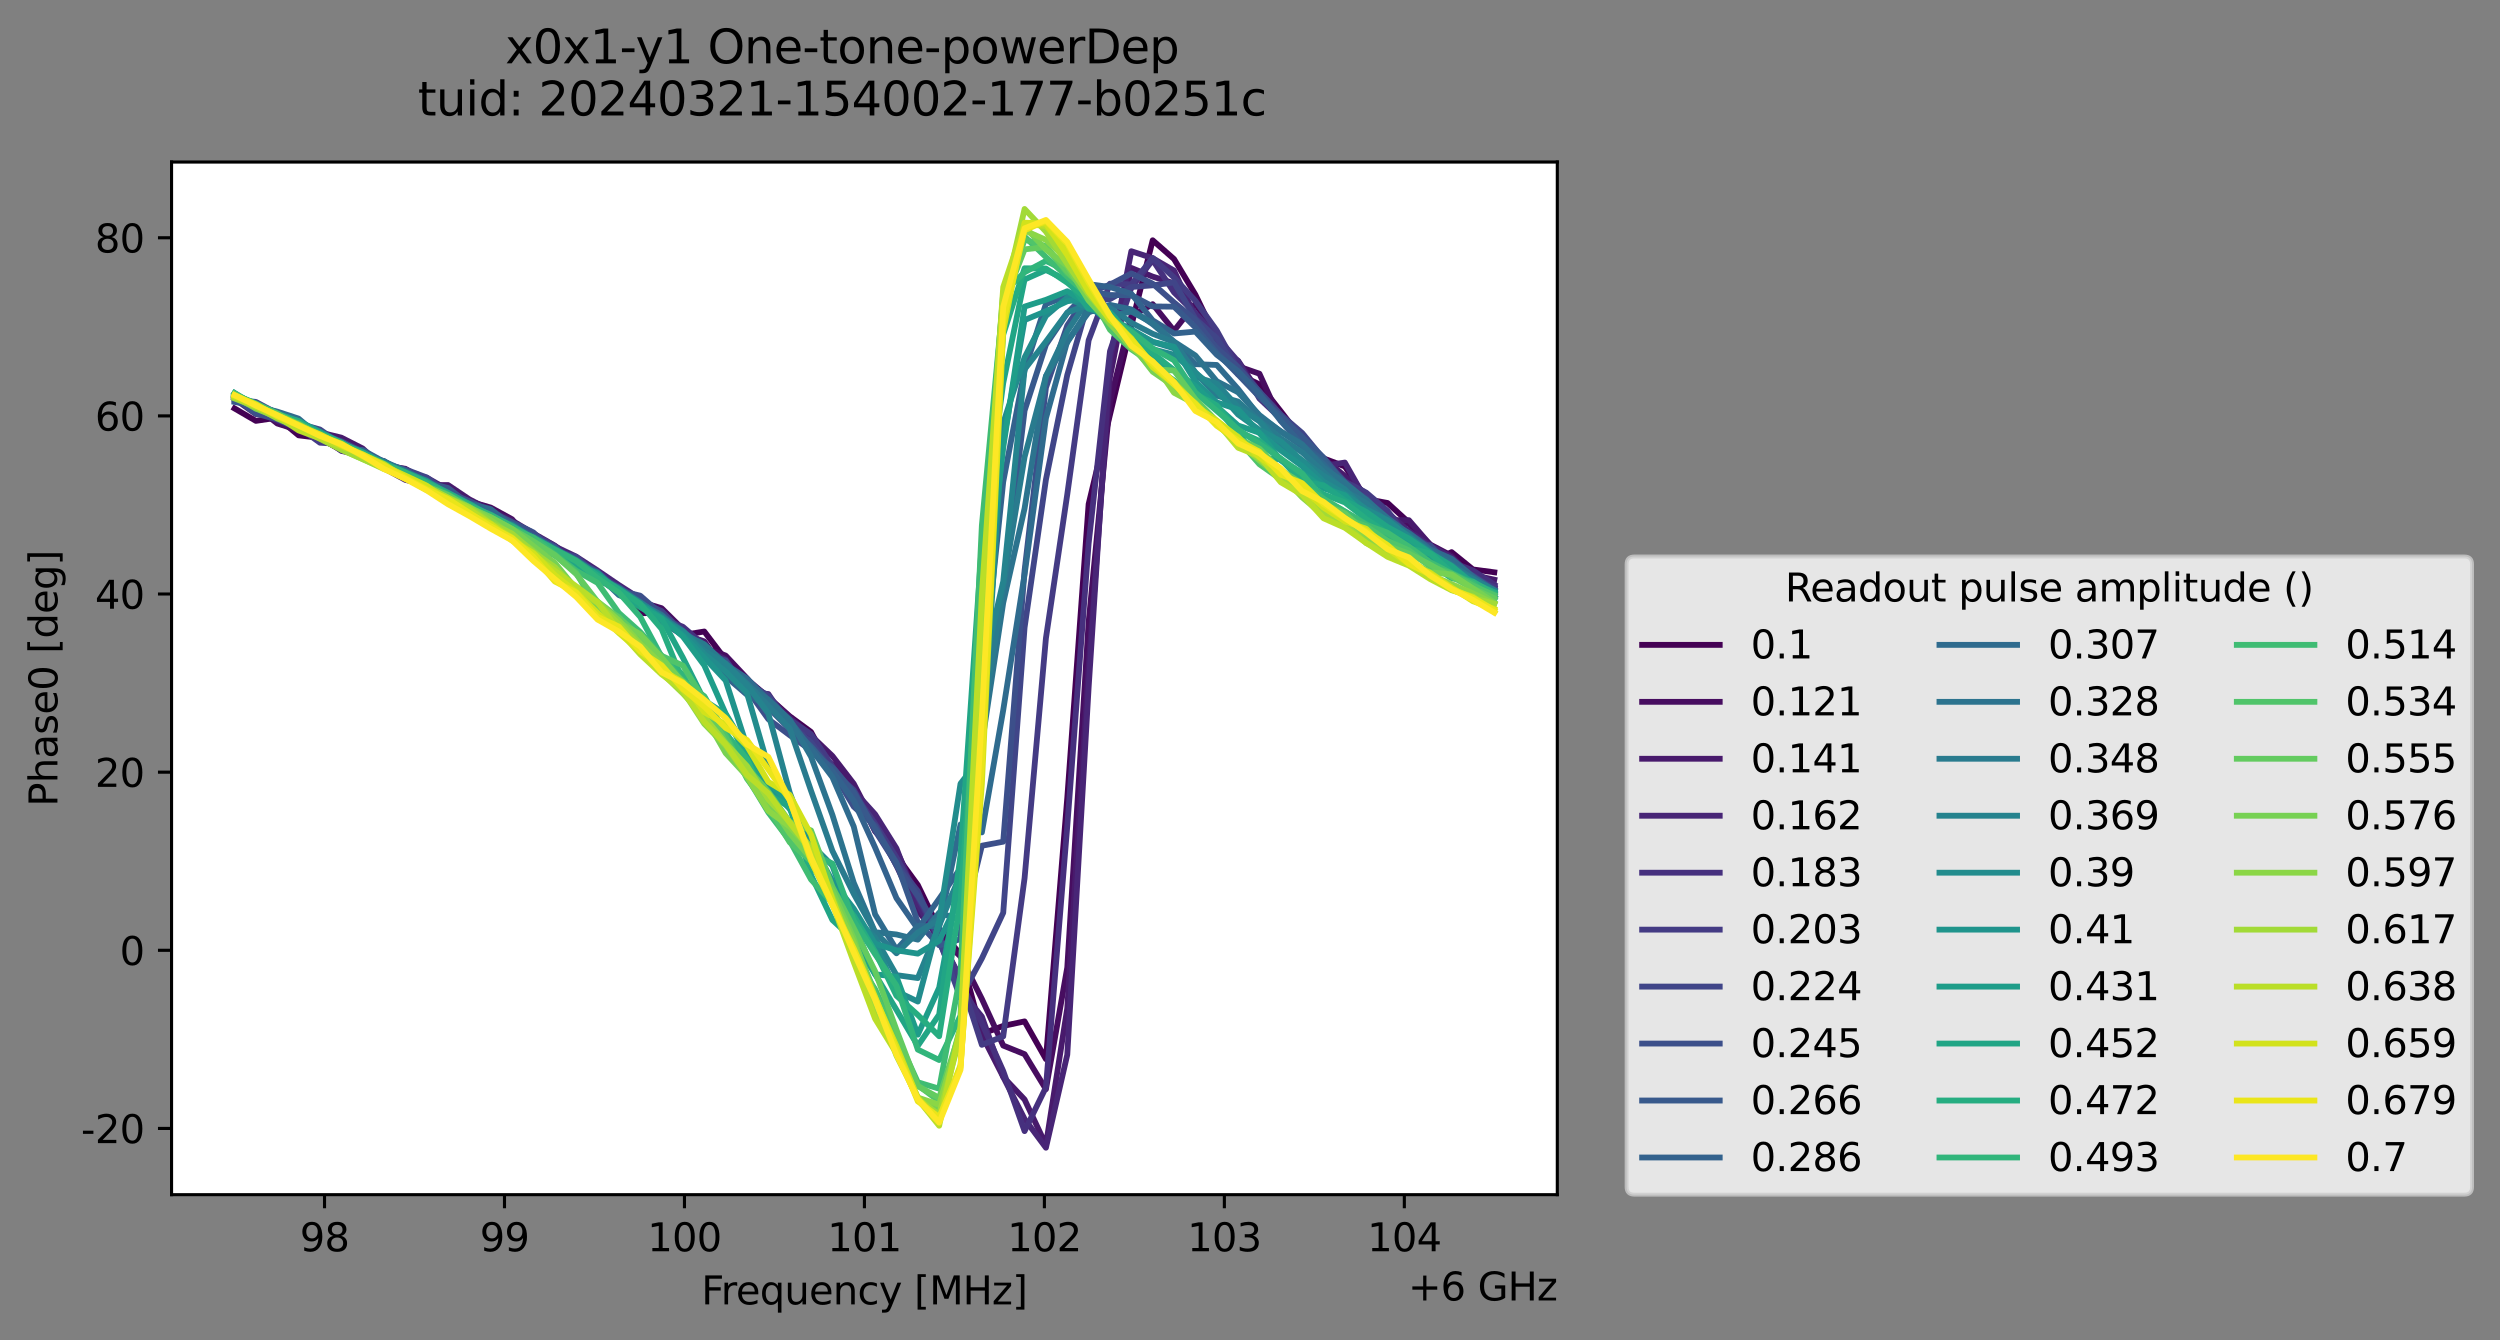 <?xml version="1.0" encoding="utf-8" standalone="no"?>
<!DOCTYPE svg PUBLIC "-//W3C//DTD SVG 1.1//EN"
  "http://www.w3.org/Graphics/SVG/1.1/DTD/svg11.dtd">
<svg xmlns:xlink="http://www.w3.org/1999/xlink" width="644.271pt" height="345.428pt" viewBox="0 0 644.271 345.428" xmlns="http://www.w3.org/2000/svg" version="1.1">
 <rect x="0" y="0" width="644.271" height="345.428" fill="#808080" stroke="none"/>
 <defs>
  <style type="text/css">*{stroke-linejoin: round; stroke-linecap: butt}</style>
 </defs>
 <g id="figure_1">
  <g id="patch_1">
   <path d="M 0 345.428 
L 644.271 345.428 
L 644.271 -0 
L 0 -0 
L 0 345.428 
z
" style="fill: none; opacity: 0"/>
  </g>
  <g id="axes_1">
   <g id="patch_2">
    <path d="M 44.211 307.872 
L 401.331 307.872 
L 401.331 41.76 
L 44.211 41.76 
z
" style="fill: #ffffff"/>
   </g>
   <g id="matplotlib.axis_1">
    <g id="xtick_1">
     <g id="line2d_1">
      <defs>
       <path id="ma6f0e6950b" d="M 0 0 
L 0 3.5 
" style="stroke: #000000; stroke-width: 0.8"/>
      </defs>
      <g>
       <use xlink:href="#ma6f0e6950b" x="83.633" y="307.872" style="stroke: #000000; stroke-width: 0.8"/>
      </g>
     </g>
     <g id="text_1">
      <!-- 98 -->
      <g transform="translate(77.271 322.47) scale(0.1 -0.1)">
       <defs>
        <path id="DejaVuSans-39" d="M 703 97 
L 703 672 
Q 941 559 1184 500 
Q 1428 441 1663 441 
Q 2288 441 2617 861 
Q 2947 1281 2994 2138 
Q 2813 1869 2534 1725 
Q 2256 1581 1919 1581 
Q 1219 1581 811 2004 
Q 403 2428 403 3163 
Q 403 3881 828 4315 
Q 1253 4750 1959 4750 
Q 2769 4750 3195 4129 
Q 3622 3509 3622 2328 
Q 3622 1225 3098 567 
Q 2575 -91 1691 -91 
Q 1453 -91 1209 -44 
Q 966 3 703 97 
z
M 1959 2075 
Q 2384 2075 2632 2365 
Q 2881 2656 2881 3163 
Q 2881 3666 2632 3958 
Q 2384 4250 1959 4250 
Q 1534 4250 1286 3958 
Q 1038 3666 1038 3163 
Q 1038 2656 1286 2365 
Q 1534 2075 1959 2075 
z
" transform="scale(0.016)"/>
        <path id="DejaVuSans-38" d="M 2034 2216 
Q 1584 2216 1326 1975 
Q 1069 1734 1069 1313 
Q 1069 891 1326 650 
Q 1584 409 2034 409 
Q 2484 409 2743 651 
Q 3003 894 3003 1313 
Q 3003 1734 2745 1975 
Q 2488 2216 2034 2216 
z
M 1403 2484 
Q 997 2584 770 2862 
Q 544 3141 544 3541 
Q 544 4100 942 4425 
Q 1341 4750 2034 4750 
Q 2731 4750 3128 4425 
Q 3525 4100 3525 3541 
Q 3525 3141 3298 2862 
Q 3072 2584 2669 2484 
Q 3125 2378 3379 2068 
Q 3634 1759 3634 1313 
Q 3634 634 3220 271 
Q 2806 -91 2034 -91 
Q 1263 -91 848 271 
Q 434 634 434 1313 
Q 434 1759 690 2068 
Q 947 2378 1403 2484 
z
M 1172 3481 
Q 1172 3119 1398 2916 
Q 1625 2713 2034 2713 
Q 2441 2713 2670 2916 
Q 2900 3119 2900 3481 
Q 2900 3844 2670 4047 
Q 2441 4250 2034 4250 
Q 1625 4250 1398 4047 
Q 1172 3844 1172 3481 
z
" transform="scale(0.016)"/>
       </defs>
       <use xlink:href="#DejaVuSans-39"/>
       <use xlink:href="#DejaVuSans-38" x="63.623"/>
      </g>
     </g>
    </g>
    <g id="xtick_2">
     <g id="line2d_2">
      <g>
       <use xlink:href="#ma6f0e6950b" x="130.012" y="307.872" style="stroke: #000000; stroke-width: 0.8"/>
      </g>
     </g>
     <g id="text_2">
      <!-- 99 -->
      <g transform="translate(123.65 322.47) scale(0.1 -0.1)">
       <use xlink:href="#DejaVuSans-39"/>
       <use xlink:href="#DejaVuSans-39" x="63.623"/>
      </g>
     </g>
    </g>
    <g id="xtick_3">
     <g id="line2d_3">
      <g>
       <use xlink:href="#ma6f0e6950b" x="176.392" y="307.872" style="stroke: #000000; stroke-width: 0.8"/>
      </g>
     </g>
     <g id="text_3">
      <!-- 100 -->
      <g transform="translate(166.848 322.47) scale(0.1 -0.1)">
       <defs>
        <path id="DejaVuSans-31" d="M 794 531 
L 1825 531 
L 1825 4091 
L 703 3866 
L 703 4441 
L 1819 4666 
L 2450 4666 
L 2450 531 
L 3481 531 
L 3481 0 
L 794 0 
L 794 531 
z
" transform="scale(0.016)"/>
        <path id="DejaVuSans-30" d="M 2034 4250 
Q 1547 4250 1301 3770 
Q 1056 3291 1056 2328 
Q 1056 1369 1301 889 
Q 1547 409 2034 409 
Q 2525 409 2770 889 
Q 3016 1369 3016 2328 
Q 3016 3291 2770 3770 
Q 2525 4250 2034 4250 
z
M 2034 4750 
Q 2819 4750 3233 4129 
Q 3647 3509 3647 2328 
Q 3647 1150 3233 529 
Q 2819 -91 2034 -91 
Q 1250 -91 836 529 
Q 422 1150 422 2328 
Q 422 3509 836 4129 
Q 1250 4750 2034 4750 
z
" transform="scale(0.016)"/>
       </defs>
       <use xlink:href="#DejaVuSans-31"/>
       <use xlink:href="#DejaVuSans-30" x="63.623"/>
       <use xlink:href="#DejaVuSans-30" x="127.246"/>
      </g>
     </g>
    </g>
    <g id="xtick_4">
     <g id="line2d_4">
      <g>
       <use xlink:href="#ma6f0e6950b" x="222.771" y="307.872" style="stroke: #000000; stroke-width: 0.8"/>
      </g>
     </g>
     <g id="text_4">
      <!-- 101 -->
      <g transform="translate(213.227 322.47) scale(0.1 -0.1)">
       <use xlink:href="#DejaVuSans-31"/>
       <use xlink:href="#DejaVuSans-30" x="63.623"/>
       <use xlink:href="#DejaVuSans-31" x="127.246"/>
      </g>
     </g>
    </g>
    <g id="xtick_5">
     <g id="line2d_5">
      <g>
       <use xlink:href="#ma6f0e6950b" x="269.15" y="307.872" style="stroke: #000000; stroke-width: 0.8"/>
      </g>
     </g>
     <g id="text_5">
      <!-- 102 -->
      <g transform="translate(259.606 322.47) scale(0.1 -0.1)">
       <defs>
        <path id="DejaVuSans-32" d="M 1228 531 
L 3431 531 
L 3431 0 
L 469 0 
L 469 531 
Q 828 903 1448 1529 
Q 2069 2156 2228 2338 
Q 2531 2678 2651 2914 
Q 2772 3150 2772 3378 
Q 2772 3750 2511 3984 
Q 2250 4219 1831 4219 
Q 1534 4219 1204 4116 
Q 875 4013 500 3803 
L 500 4441 
Q 881 4594 1212 4672 
Q 1544 4750 1819 4750 
Q 2544 4750 2975 4387 
Q 3406 4025 3406 3419 
Q 3406 3131 3298 2873 
Q 3191 2616 2906 2266 
Q 2828 2175 2409 1742 
Q 1991 1309 1228 531 
z
" transform="scale(0.016)"/>
       </defs>
       <use xlink:href="#DejaVuSans-31"/>
       <use xlink:href="#DejaVuSans-30" x="63.623"/>
       <use xlink:href="#DejaVuSans-32" x="127.246"/>
      </g>
     </g>
    </g>
    <g id="xtick_6">
     <g id="line2d_6">
      <g>
       <use xlink:href="#ma6f0e6950b" x="315.529" y="307.872" style="stroke: #000000; stroke-width: 0.8"/>
      </g>
     </g>
     <g id="text_6">
      <!-- 103 -->
      <g transform="translate(305.986 322.47) scale(0.1 -0.1)">
       <defs>
        <path id="DejaVuSans-33" d="M 2597 2516 
Q 3050 2419 3304 2112 
Q 3559 1806 3559 1356 
Q 3559 666 3084 287 
Q 2609 -91 1734 -91 
Q 1441 -91 1130 -33 
Q 819 25 488 141 
L 488 750 
Q 750 597 1062 519 
Q 1375 441 1716 441 
Q 2309 441 2620 675 
Q 2931 909 2931 1356 
Q 2931 1769 2642 2001 
Q 2353 2234 1838 2234 
L 1294 2234 
L 1294 2753 
L 1863 2753 
Q 2328 2753 2575 2939 
Q 2822 3125 2822 3475 
Q 2822 3834 2567 4026 
Q 2313 4219 1838 4219 
Q 1578 4219 1281 4162 
Q 984 4106 628 3988 
L 628 4550 
Q 988 4650 1302 4700 
Q 1616 4750 1894 4750 
Q 2613 4750 3031 4423 
Q 3450 4097 3450 3541 
Q 3450 3153 3228 2886 
Q 3006 2619 2597 2516 
z
" transform="scale(0.016)"/>
       </defs>
       <use xlink:href="#DejaVuSans-31"/>
       <use xlink:href="#DejaVuSans-30" x="63.623"/>
       <use xlink:href="#DejaVuSans-33" x="127.246"/>
      </g>
     </g>
    </g>
    <g id="xtick_7">
     <g id="line2d_7">
      <g>
       <use xlink:href="#ma6f0e6950b" x="361.909" y="307.872" style="stroke: #000000; stroke-width: 0.8"/>
      </g>
     </g>
     <g id="text_7">
      <!-- 104 -->
      <g transform="translate(352.365 322.47) scale(0.1 -0.1)">
       <defs>
        <path id="DejaVuSans-34" d="M 2419 4116 
L 825 1625 
L 2419 1625 
L 2419 4116 
z
M 2253 4666 
L 3047 4666 
L 3047 1625 
L 3713 1625 
L 3713 1100 
L 3047 1100 
L 3047 0 
L 2419 0 
L 2419 1100 
L 313 1100 
L 313 1709 
L 2253 4666 
z
" transform="scale(0.016)"/>
       </defs>
       <use xlink:href="#DejaVuSans-31"/>
       <use xlink:href="#DejaVuSans-30" x="63.623"/>
       <use xlink:href="#DejaVuSans-34" x="127.246"/>
      </g>
     </g>
    </g>
    <g id="text_8">
     <!-- Frequency [MHz] -->
     <g transform="translate(180.752 336.149) scale(0.1 -0.1)">
      <defs>
       <path id="DejaVuSans-46" d="M 628 4666 
L 3309 4666 
L 3309 4134 
L 1259 4134 
L 1259 2759 
L 3109 2759 
L 3109 2228 
L 1259 2228 
L 1259 0 
L 628 0 
L 628 4666 
z
" transform="scale(0.016)"/>
       <path id="DejaVuSans-72" d="M 2631 2963 
Q 2534 3019 2420 3045 
Q 2306 3072 2169 3072 
Q 1681 3072 1420 2755 
Q 1159 2438 1159 1844 
L 1159 0 
L 581 0 
L 581 3500 
L 1159 3500 
L 1159 2956 
Q 1341 3275 1631 3429 
Q 1922 3584 2338 3584 
Q 2397 3584 2469 3576 
Q 2541 3569 2628 3553 
L 2631 2963 
z
" transform="scale(0.016)"/>
       <path id="DejaVuSans-65" d="M 3597 1894 
L 3597 1613 
L 953 1613 
Q 991 1019 1311 708 
Q 1631 397 2203 397 
Q 2534 397 2845 478 
Q 3156 559 3463 722 
L 3463 178 
Q 3153 47 2828 -22 
Q 2503 -91 2169 -91 
Q 1331 -91 842 396 
Q 353 884 353 1716 
Q 353 2575 817 3079 
Q 1281 3584 2069 3584 
Q 2775 3584 3186 3129 
Q 3597 2675 3597 1894 
z
M 3022 2063 
Q 3016 2534 2758 2815 
Q 2500 3097 2075 3097 
Q 1594 3097 1305 2825 
Q 1016 2553 972 2059 
L 3022 2063 
z
" transform="scale(0.016)"/>
       <path id="DejaVuSans-71" d="M 947 1747 
Q 947 1113 1208 752 
Q 1469 391 1925 391 
Q 2381 391 2643 752 
Q 2906 1113 2906 1747 
Q 2906 2381 2643 2742 
Q 2381 3103 1925 3103 
Q 1469 3103 1208 2742 
Q 947 2381 947 1747 
z
M 2906 525 
Q 2725 213 2448 61 
Q 2172 -91 1784 -91 
Q 1150 -91 751 415 
Q 353 922 353 1747 
Q 353 2572 751 3078 
Q 1150 3584 1784 3584 
Q 2172 3584 2448 3432 
Q 2725 3281 2906 2969 
L 2906 3500 
L 3481 3500 
L 3481 -1331 
L 2906 -1331 
L 2906 525 
z
" transform="scale(0.016)"/>
       <path id="DejaVuSans-75" d="M 544 1381 
L 544 3500 
L 1119 3500 
L 1119 1403 
Q 1119 906 1312 657 
Q 1506 409 1894 409 
Q 2359 409 2629 706 
Q 2900 1003 2900 1516 
L 2900 3500 
L 3475 3500 
L 3475 0 
L 2900 0 
L 2900 538 
Q 2691 219 2414 64 
Q 2138 -91 1772 -91 
Q 1169 -91 856 284 
Q 544 659 544 1381 
z
M 1991 3584 
L 1991 3584 
z
" transform="scale(0.016)"/>
       <path id="DejaVuSans-6e" d="M 3513 2113 
L 3513 0 
L 2938 0 
L 2938 2094 
Q 2938 2591 2744 2837 
Q 2550 3084 2163 3084 
Q 1697 3084 1428 2787 
Q 1159 2491 1159 1978 
L 1159 0 
L 581 0 
L 581 3500 
L 1159 3500 
L 1159 2956 
Q 1366 3272 1645 3428 
Q 1925 3584 2291 3584 
Q 2894 3584 3203 3211 
Q 3513 2838 3513 2113 
z
" transform="scale(0.016)"/>
       <path id="DejaVuSans-63" d="M 3122 3366 
L 3122 2828 
Q 2878 2963 2633 3030 
Q 2388 3097 2138 3097 
Q 1578 3097 1268 2742 
Q 959 2388 959 1747 
Q 959 1106 1268 751 
Q 1578 397 2138 397 
Q 2388 397 2633 464 
Q 2878 531 3122 666 
L 3122 134 
Q 2881 22 2623 -34 
Q 2366 -91 2075 -91 
Q 1284 -91 818 406 
Q 353 903 353 1747 
Q 353 2603 823 3093 
Q 1294 3584 2113 3584 
Q 2378 3584 2631 3529 
Q 2884 3475 3122 3366 
z
" transform="scale(0.016)"/>
       <path id="DejaVuSans-79" d="M 2059 -325 
Q 1816 -950 1584 -1140 
Q 1353 -1331 966 -1331 
L 506 -1331 
L 506 -850 
L 844 -850 
Q 1081 -850 1212 -737 
Q 1344 -625 1503 -206 
L 1606 56 
L 191 3500 
L 800 3500 
L 1894 763 
L 2988 3500 
L 3597 3500 
L 2059 -325 
z
" transform="scale(0.016)"/>
       <path id="DejaVuSans-20" transform="scale(0.016)"/>
       <path id="DejaVuSans-5b" d="M 550 4863 
L 1875 4863 
L 1875 4416 
L 1125 4416 
L 1125 -397 
L 1875 -397 
L 1875 -844 
L 550 -844 
L 550 4863 
z
" transform="scale(0.016)"/>
       <path id="DejaVuSans-4d" d="M 628 4666 
L 1569 4666 
L 2759 1491 
L 3956 4666 
L 4897 4666 
L 4897 0 
L 4281 0 
L 4281 4097 
L 3078 897 
L 2444 897 
L 1241 4097 
L 1241 0 
L 628 0 
L 628 4666 
z
" transform="scale(0.016)"/>
       <path id="DejaVuSans-48" d="M 628 4666 
L 1259 4666 
L 1259 2753 
L 3553 2753 
L 3553 4666 
L 4184 4666 
L 4184 0 
L 3553 0 
L 3553 2222 
L 1259 2222 
L 1259 0 
L 628 0 
L 628 4666 
z
" transform="scale(0.016)"/>
       <path id="DejaVuSans-7a" d="M 353 3500 
L 3084 3500 
L 3084 2975 
L 922 459 
L 3084 459 
L 3084 0 
L 275 0 
L 275 525 
L 2438 3041 
L 353 3041 
L 353 3500 
z
" transform="scale(0.016)"/>
       <path id="DejaVuSans-5d" d="M 1947 4863 
L 1947 -844 
L 622 -844 
L 622 -397 
L 1369 -397 
L 1369 4416 
L 622 4416 
L 622 4863 
L 1947 4863 
z
" transform="scale(0.016)"/>
      </defs>
      <use xlink:href="#DejaVuSans-46"/>
      <use xlink:href="#DejaVuSans-72" x="50.27"/>
      <use xlink:href="#DejaVuSans-65" x="89.133"/>
      <use xlink:href="#DejaVuSans-71" x="150.656"/>
      <use xlink:href="#DejaVuSans-75" x="214.133"/>
      <use xlink:href="#DejaVuSans-65" x="277.512"/>
      <use xlink:href="#DejaVuSans-6e" x="339.035"/>
      <use xlink:href="#DejaVuSans-63" x="402.414"/>
      <use xlink:href="#DejaVuSans-79" x="457.395"/>
      <use xlink:href="#DejaVuSans-20" x="516.574"/>
      <use xlink:href="#DejaVuSans-5b" x="548.361"/>
      <use xlink:href="#DejaVuSans-4d" x="587.375"/>
      <use xlink:href="#DejaVuSans-48" x="673.654"/>
      <use xlink:href="#DejaVuSans-7a" x="748.85"/>
      <use xlink:href="#DejaVuSans-5d" x="801.34"/>
     </g>
    </g>
    <g id="text_9">
     <!-- +6 GHz -->
     <g transform="translate(362.893 335.149) scale(0.1 -0.1)">
      <defs>
       <path id="DejaVuSans-2b" d="M 2944 4013 
L 2944 2272 
L 4684 2272 
L 4684 1741 
L 2944 1741 
L 2944 0 
L 2419 0 
L 2419 1741 
L 678 1741 
L 678 2272 
L 2419 2272 
L 2419 4013 
L 2944 4013 
z
" transform="scale(0.016)"/>
       <path id="DejaVuSans-36" d="M 2113 2584 
Q 1688 2584 1439 2293 
Q 1191 2003 1191 1497 
Q 1191 994 1439 701 
Q 1688 409 2113 409 
Q 2538 409 2786 701 
Q 3034 994 3034 1497 
Q 3034 2003 2786 2293 
Q 2538 2584 2113 2584 
z
M 3366 4563 
L 3366 3988 
Q 3128 4100 2886 4159 
Q 2644 4219 2406 4219 
Q 1781 4219 1451 3797 
Q 1122 3375 1075 2522 
Q 1259 2794 1537 2939 
Q 1816 3084 2150 3084 
Q 2853 3084 3261 2657 
Q 3669 2231 3669 1497 
Q 3669 778 3244 343 
Q 2819 -91 2113 -91 
Q 1303 -91 875 529 
Q 447 1150 447 2328 
Q 447 3434 972 4092 
Q 1497 4750 2381 4750 
Q 2619 4750 2861 4703 
Q 3103 4656 3366 4563 
z
" transform="scale(0.016)"/>
       <path id="DejaVuSans-47" d="M 3809 666 
L 3809 1919 
L 2778 1919 
L 2778 2438 
L 4434 2438 
L 4434 434 
Q 4069 175 3628 42 
Q 3188 -91 2688 -91 
Q 1594 -91 976 548 
Q 359 1188 359 2328 
Q 359 3472 976 4111 
Q 1594 4750 2688 4750 
Q 3144 4750 3555 4637 
Q 3966 4525 4313 4306 
L 4313 3634 
Q 3963 3931 3569 4081 
Q 3175 4231 2741 4231 
Q 1884 4231 1454 3753 
Q 1025 3275 1025 2328 
Q 1025 1384 1454 906 
Q 1884 428 2741 428 
Q 3075 428 3337 486 
Q 3600 544 3809 666 
z
" transform="scale(0.016)"/>
      </defs>
      <use xlink:href="#DejaVuSans-2b"/>
      <use xlink:href="#DejaVuSans-36" x="83.789"/>
      <use xlink:href="#DejaVuSans-20" x="147.412"/>
      <use xlink:href="#DejaVuSans-47" x="179.199"/>
      <use xlink:href="#DejaVuSans-48" x="256.689"/>
      <use xlink:href="#DejaVuSans-7a" x="331.885"/>
     </g>
    </g>
   </g>
   <g id="matplotlib.axis_2">
    <g id="ytick_1">
     <g id="line2d_8">
      <defs>
       <path id="m1b1581209b" d="M 0 0 
L -3.5 0 
" style="stroke: #000000; stroke-width: 0.8"/>
      </defs>
      <g>
       <use xlink:href="#m1b1581209b" x="44.211" y="290.803" style="stroke: #000000; stroke-width: 0.8"/>
      </g>
     </g>
     <g id="text_10">
      <!-- -20 -->
      <g transform="translate(20.878 294.602) scale(0.1 -0.1)">
       <defs>
        <path id="DejaVuSans-2d" d="M 313 2009 
L 1997 2009 
L 1997 1497 
L 313 1497 
L 313 2009 
z
" transform="scale(0.016)"/>
       </defs>
       <use xlink:href="#DejaVuSans-2d"/>
       <use xlink:href="#DejaVuSans-32" x="36.084"/>
       <use xlink:href="#DejaVuSans-30" x="99.707"/>
      </g>
     </g>
    </g>
    <g id="ytick_2">
     <g id="line2d_9">
      <g>
       <use xlink:href="#m1b1581209b" x="44.211" y="244.896" style="stroke: #000000; stroke-width: 0.8"/>
      </g>
     </g>
     <g id="text_11">
      <!-- 0 -->
      <g transform="translate(30.848 248.696) scale(0.1 -0.1)">
       <use xlink:href="#DejaVuSans-30"/>
      </g>
     </g>
    </g>
    <g id="ytick_3">
     <g id="line2d_10">
      <g>
       <use xlink:href="#m1b1581209b" x="44.211" y="198.99" style="stroke: #000000; stroke-width: 0.8"/>
      </g>
     </g>
     <g id="text_12">
      <!-- 20 -->
      <g transform="translate(24.486 202.789) scale(0.1 -0.1)">
       <use xlink:href="#DejaVuSans-32"/>
       <use xlink:href="#DejaVuSans-30" x="63.623"/>
      </g>
     </g>
    </g>
    <g id="ytick_4">
     <g id="line2d_11">
      <g>
       <use xlink:href="#m1b1581209b" x="44.211" y="153.083" style="stroke: #000000; stroke-width: 0.8"/>
      </g>
     </g>
     <g id="text_13">
      <!-- 40 -->
      <g transform="translate(24.486 156.883) scale(0.1 -0.1)">
       <use xlink:href="#DejaVuSans-34"/>
       <use xlink:href="#DejaVuSans-30" x="63.623"/>
      </g>
     </g>
    </g>
    <g id="ytick_5">
     <g id="line2d_12">
      <g>
       <use xlink:href="#m1b1581209b" x="44.211" y="107.177" style="stroke: #000000; stroke-width: 0.8"/>
      </g>
     </g>
     <g id="text_14">
      <!-- 60 -->
      <g transform="translate(24.486 110.976) scale(0.1 -0.1)">
       <use xlink:href="#DejaVuSans-36"/>
       <use xlink:href="#DejaVuSans-30" x="63.623"/>
      </g>
     </g>
    </g>
    <g id="ytick_6">
     <g id="line2d_13">
      <g>
       <use xlink:href="#m1b1581209b" x="44.211" y="61.27" style="stroke: #000000; stroke-width: 0.8"/>
      </g>
     </g>
     <g id="text_15">
      <!-- 80 -->
      <g transform="translate(24.486 65.07) scale(0.1 -0.1)">
       <use xlink:href="#DejaVuSans-38"/>
       <use xlink:href="#DejaVuSans-30" x="63.623"/>
      </g>
     </g>
    </g>
    <g id="text_16">
     <!-- Phase0 [deg] -->
     <g transform="translate(14.798 207.842) rotate(-90) scale(0.1 -0.1)">
      <defs>
       <path id="DejaVuSans-50" d="M 1259 4147 
L 1259 2394 
L 2053 2394 
Q 2494 2394 2734 2622 
Q 2975 2850 2975 3272 
Q 2975 3691 2734 3919 
Q 2494 4147 2053 4147 
L 1259 4147 
z
M 628 4666 
L 2053 4666 
Q 2838 4666 3239 4311 
Q 3641 3956 3641 3272 
Q 3641 2581 3239 2228 
Q 2838 1875 2053 1875 
L 1259 1875 
L 1259 0 
L 628 0 
L 628 4666 
z
" transform="scale(0.016)"/>
       <path id="DejaVuSans-68" d="M 3513 2113 
L 3513 0 
L 2938 0 
L 2938 2094 
Q 2938 2591 2744 2837 
Q 2550 3084 2163 3084 
Q 1697 3084 1428 2787 
Q 1159 2491 1159 1978 
L 1159 0 
L 581 0 
L 581 4863 
L 1159 4863 
L 1159 2956 
Q 1366 3272 1645 3428 
Q 1925 3584 2291 3584 
Q 2894 3584 3203 3211 
Q 3513 2838 3513 2113 
z
" transform="scale(0.016)"/>
       <path id="DejaVuSans-61" d="M 2194 1759 
Q 1497 1759 1228 1600 
Q 959 1441 959 1056 
Q 959 750 1161 570 
Q 1363 391 1709 391 
Q 2188 391 2477 730 
Q 2766 1069 2766 1631 
L 2766 1759 
L 2194 1759 
z
M 3341 1997 
L 3341 0 
L 2766 0 
L 2766 531 
Q 2569 213 2275 61 
Q 1981 -91 1556 -91 
Q 1019 -91 701 211 
Q 384 513 384 1019 
Q 384 1609 779 1909 
Q 1175 2209 1959 2209 
L 2766 2209 
L 2766 2266 
Q 2766 2663 2505 2880 
Q 2244 3097 1772 3097 
Q 1472 3097 1187 3025 
Q 903 2953 641 2809 
L 641 3341 
Q 956 3463 1253 3523 
Q 1550 3584 1831 3584 
Q 2591 3584 2966 3190 
Q 3341 2797 3341 1997 
z
" transform="scale(0.016)"/>
       <path id="DejaVuSans-73" d="M 2834 3397 
L 2834 2853 
Q 2591 2978 2328 3040 
Q 2066 3103 1784 3103 
Q 1356 3103 1142 2972 
Q 928 2841 928 2578 
Q 928 2378 1081 2264 
Q 1234 2150 1697 2047 
L 1894 2003 
Q 2506 1872 2764 1633 
Q 3022 1394 3022 966 
Q 3022 478 2636 193 
Q 2250 -91 1575 -91 
Q 1294 -91 989 -36 
Q 684 19 347 128 
L 347 722 
Q 666 556 975 473 
Q 1284 391 1588 391 
Q 1994 391 2212 530 
Q 2431 669 2431 922 
Q 2431 1156 2273 1281 
Q 2116 1406 1581 1522 
L 1381 1569 
Q 847 1681 609 1914 
Q 372 2147 372 2553 
Q 372 3047 722 3315 
Q 1072 3584 1716 3584 
Q 2034 3584 2315 3537 
Q 2597 3491 2834 3397 
z
" transform="scale(0.016)"/>
       <path id="DejaVuSans-64" d="M 2906 2969 
L 2906 4863 
L 3481 4863 
L 3481 0 
L 2906 0 
L 2906 525 
Q 2725 213 2448 61 
Q 2172 -91 1784 -91 
Q 1150 -91 751 415 
Q 353 922 353 1747 
Q 353 2572 751 3078 
Q 1150 3584 1784 3584 
Q 2172 3584 2448 3432 
Q 2725 3281 2906 2969 
z
M 947 1747 
Q 947 1113 1208 752 
Q 1469 391 1925 391 
Q 2381 391 2643 752 
Q 2906 1113 2906 1747 
Q 2906 2381 2643 2742 
Q 2381 3103 1925 3103 
Q 1469 3103 1208 2742 
Q 947 2381 947 1747 
z
" transform="scale(0.016)"/>
       <path id="DejaVuSans-67" d="M 2906 1791 
Q 2906 2416 2648 2759 
Q 2391 3103 1925 3103 
Q 1463 3103 1205 2759 
Q 947 2416 947 1791 
Q 947 1169 1205 825 
Q 1463 481 1925 481 
Q 2391 481 2648 825 
Q 2906 1169 2906 1791 
z
M 3481 434 
Q 3481 -459 3084 -895 
Q 2688 -1331 1869 -1331 
Q 1566 -1331 1297 -1286 
Q 1028 -1241 775 -1147 
L 775 -588 
Q 1028 -725 1275 -790 
Q 1522 -856 1778 -856 
Q 2344 -856 2625 -561 
Q 2906 -266 2906 331 
L 2906 616 
Q 2728 306 2450 153 
Q 2172 0 1784 0 
Q 1141 0 747 490 
Q 353 981 353 1791 
Q 353 2603 747 3093 
Q 1141 3584 1784 3584 
Q 2172 3584 2450 3431 
Q 2728 3278 2906 2969 
L 2906 3500 
L 3481 3500 
L 3481 434 
z
" transform="scale(0.016)"/>
      </defs>
      <use xlink:href="#DejaVuSans-50"/>
      <use xlink:href="#DejaVuSans-68" x="60.303"/>
      <use xlink:href="#DejaVuSans-61" x="123.682"/>
      <use xlink:href="#DejaVuSans-73" x="184.961"/>
      <use xlink:href="#DejaVuSans-65" x="237.061"/>
      <use xlink:href="#DejaVuSans-30" x="298.584"/>
      <use xlink:href="#DejaVuSans-20" x="362.207"/>
      <use xlink:href="#DejaVuSans-5b" x="393.994"/>
      <use xlink:href="#DejaVuSans-64" x="433.008"/>
      <use xlink:href="#DejaVuSans-65" x="496.484"/>
      <use xlink:href="#DejaVuSans-67" x="558.008"/>
      <use xlink:href="#DejaVuSans-5d" x="621.484"/>
     </g>
    </g>
   </g>
   <g id="line2d_14">
    <path d="M 60.444 105.259 
L 65.946 108.461 
L 71.449 107.632 
L 76.952 112.191 
L 82.454 112.865 
L 87.957 116.076 
L 93.459 117.439 
L 98.962 119.976 
L 104.465 120.809 
L 109.967 124.143 
L 115.47 127.631 
L 120.972 129.844 
L 126.475 132.195 
L 131.978 135.976 
L 137.48 141.337 
L 142.983 142.586 
L 148.486 145.544 
L 153.988 148.23 
L 159.491 151.978 
L 164.993 158.059 
L 170.496 157.853 
L 175.999 163.637 
L 181.501 162.746 
L 187.004 170.006 
L 192.507 175.389 
L 198.009 179.691 
L 203.512 184.583 
L 209.014 188.631 
L 214.517 198.999 
L 220.02 205.909 
L 225.522 210.91 
L 231.025 220.527 
L 236.527 228.069 
L 242.03 239.45 
L 247.533 245.941 
L 253.035 266.429 
L 258.538 264.386 
L 264.041 263.223 
L 269.543 272.939 
L 275.046 205.639 
L 280.548 129.913 
L 286.051 106.877 
L 291.554 83.926 
L 297.056 61.923 
L 302.559 66.762 
L 308.062 75.938 
L 313.564 87.313 
L 319.067 96.459 
L 324.569 99.045 
L 330.072 106.004 
L 335.575 113.151 
L 341.077 118.121 
L 346.58 120.208 
L 352.082 128.614 
L 357.585 129.622 
L 363.088 134.661 
L 368.59 144.922 
L 374.093 142.289 
L 379.596 146.754 
L 385.098 147.488 
" clip-path="url(#p71f542a438)" style="fill: none; stroke: #440154; stroke-width: 1.5; stroke-linecap: square"/>
   </g>
   <g id="line2d_15">
    <path d="M 60.444 101.844 
L 65.946 104.764 
L 71.449 109.136 
L 76.952 110.897 
L 82.454 113.103 
L 87.957 115.766 
L 93.459 116.556 
L 98.962 120.41 
L 104.465 122.639 
L 109.967 123.803 
L 115.47 127.434 
L 120.972 129.216 
L 126.475 130.809 
L 131.978 133.824 
L 137.48 140.78 
L 142.983 142.689 
L 148.486 143.998 
L 153.988 148.995 
L 159.491 152.592 
L 164.993 155.109 
L 170.496 156.733 
L 175.999 162.177 
L 181.501 166.904 
L 187.004 168.945 
L 192.507 174.812 
L 198.009 181.341 
L 203.512 185.886 
L 209.014 192.728 
L 214.517 197.069 
L 220.02 203.018 
L 225.522 214.275 
L 231.025 219.221 
L 236.527 231.002 
L 242.03 241.221 
L 247.533 246.504 
L 253.035 257.429 
L 258.538 269.449 
L 264.041 271.67 
L 269.543 280.699 
L 275.046 249.329 
L 280.548 160.41 
L 286.051 103.522 
L 291.554 81.469 
L 297.056 78.389 
L 302.559 85.232 
L 308.062 78.247 
L 313.564 86.711 
L 319.067 94.392 
L 324.569 96.311 
L 330.072 108.397 
L 335.575 112.847 
L 341.077 120.972 
L 346.58 123.227 
L 352.082 127.207 
L 357.585 133.912 
L 363.088 134.986 
L 368.59 140.333 
L 374.093 143.216 
L 379.596 149.372 
L 385.098 151.392 
" clip-path="url(#p71f542a438)" style="fill: none; stroke: #470d60; stroke-width: 1.5; stroke-linecap: square"/>
   </g>
   <g id="line2d_16">
    <path d="M 60.444 102.595 
L 65.946 105.849 
L 71.449 108.482 
L 76.952 110.07 
L 82.454 111.449 
L 87.957 112.781 
L 93.459 115.575 
L 98.962 120.684 
L 104.465 123.679 
L 109.967 125.005 
L 115.47 124.997 
L 120.972 128.689 
L 126.475 131.55 
L 131.978 134.156 
L 137.48 137.472 
L 142.983 140.621 
L 148.486 144.73 
L 153.988 147.527 
L 159.491 152.455 
L 164.993 155.567 
L 170.496 159.502 
L 175.999 163.457 
L 181.501 165.296 
L 187.004 172.825 
L 192.507 175.029 
L 198.009 179.695 
L 203.512 184.908 
L 209.014 189.561 
L 214.517 194.822 
L 220.02 201.982 
L 225.522 212.598 
L 231.025 223.078 
L 236.527 234.727 
L 242.03 241.339 
L 247.533 252.171 
L 253.035 266.758 
L 258.538 277.521 
L 264.041 283.35 
L 269.543 295.085 
L 275.046 259.821 
L 280.548 171.842 
L 286.051 97.237 
L 291.554 69.054 
L 297.056 71.289 
L 302.559 73.014 
L 308.062 80.851 
L 313.564 89.979 
L 319.067 92.951 
L 324.569 101.287 
L 330.072 108.103 
L 335.575 113.974 
L 341.077 118.11 
L 346.58 122.684 
L 352.082 127.602 
L 357.585 134.054 
L 363.088 134.06 
L 368.59 140.409 
L 374.093 146.643 
L 379.596 148.172 
L 385.098 149.383 
" clip-path="url(#p71f542a438)" style="fill: none; stroke: #481a6c; stroke-width: 1.5; stroke-linecap: square"/>
   </g>
   <g id="line2d_17">
    <path d="M 60.444 102.817 
L 65.946 106.709 
L 71.449 107.136 
L 76.952 110.231 
L 82.454 111.396 
L 87.957 114.447 
L 93.459 117.762 
L 98.962 118.808 
L 104.465 122.452 
L 109.967 123.084 
L 115.47 126.222 
L 120.972 130.231 
L 126.475 133.745 
L 131.978 134.84 
L 137.48 138.365 
L 142.983 140.817 
L 148.486 143.444 
L 153.988 147.025 
L 159.491 150.769 
L 164.993 154.306 
L 170.496 157.731 
L 175.999 163.279 
L 181.501 167.252 
L 187.004 169.94 
L 192.507 178.343 
L 198.009 178.857 
L 203.512 186.991 
L 209.014 192.689 
L 214.517 198.912 
L 220.02 203.782 
L 225.522 209.854 
L 231.025 218.634 
L 236.527 233.014 
L 242.03 242.586 
L 247.533 255.255 
L 253.035 261.992 
L 258.538 277.537 
L 264.041 288.375 
L 269.543 295.776 
L 275.046 271.81 
L 280.548 177.183 
L 286.051 92.582 
L 291.554 64.744 
L 297.056 66.541 
L 302.559 69.736 
L 308.062 81.593 
L 313.564 87.268 
L 319.067 95.803 
L 324.569 102.241 
L 330.072 107.706 
L 335.575 114.408 
L 341.077 120.037 
L 346.58 119.208 
L 352.082 128.914 
L 357.585 132.138 
L 363.088 136.916 
L 368.59 140.625 
L 374.093 143.625 
L 379.596 148.709 
L 385.098 151.471 
" clip-path="url(#p71f542a438)" style="fill: none; stroke: #482576; stroke-width: 1.5; stroke-linecap: square"/>
   </g>
   <g id="line2d_18">
    <path d="M 60.444 102.204 
L 65.946 104.537 
L 71.449 106.928 
L 76.952 109.413 
L 82.454 111.848 
L 87.957 116.204 
L 93.459 117.442 
L 98.962 119.672 
L 104.465 121.486 
L 109.967 125.351 
L 115.47 129.06 
L 120.972 130.225 
L 126.475 135.079 
L 131.978 136.192 
L 137.48 138.08 
L 142.983 141.156 
L 148.486 145.52 
L 153.988 148.594 
L 159.491 152.229 
L 164.993 154.36 
L 170.496 159.414 
L 175.999 161.539 
L 181.501 166.272 
L 187.004 171.179 
L 192.507 177.237 
L 198.009 181.655 
L 203.512 186.706 
L 209.014 192.394 
L 214.517 198.907 
L 220.02 205.447 
L 225.522 212.54 
L 231.025 220.959 
L 236.527 231.295 
L 242.03 241.91 
L 247.533 253.273 
L 253.035 263.679 
L 258.538 276.029 
L 264.041 291.497 
L 269.543 280.223 
L 275.046 212.851 
L 280.548 140.099 
L 286.051 90.53 
L 291.554 74.147 
L 297.056 67.014 
L 302.559 75.344 
L 308.062 80.758 
L 313.564 86.781 
L 319.067 93.148 
L 324.569 102.716 
L 330.072 107.896 
L 335.575 113.128 
L 341.077 119.52 
L 346.58 124.018 
L 352.082 128.133 
L 357.585 135.168 
L 363.088 138.806 
L 368.59 141.477 
L 374.093 144.849 
L 379.596 147.013 
L 385.098 150.653 
" clip-path="url(#p71f542a438)" style="fill: none; stroke: #46307e; stroke-width: 1.5; stroke-linecap: square"/>
   </g>
   <g id="line2d_19">
    <path d="M 60.444 102.463 
L 65.946 104.404 
L 71.449 106.988 
L 76.952 110.102 
L 82.454 114.088 
L 87.957 114.437 
L 93.459 117.519 
L 98.962 120.685 
L 104.465 121.675 
L 109.967 124.43 
L 115.47 126.763 
L 120.972 130.84 
L 126.475 131.563 
L 131.978 135.392 
L 137.48 137.74 
L 142.983 140.7 
L 148.486 147.459 
L 153.988 148.839 
L 159.491 152.113 
L 164.993 154.949 
L 170.496 160.07 
L 175.999 163.755 
L 181.501 167.022 
L 187.004 171.562 
L 192.507 175.068 
L 198.009 180.948 
L 203.512 185.46 
L 209.014 189.2 
L 214.517 197.474 
L 220.02 204.334 
L 225.522 212.283 
L 231.025 221.089 
L 236.527 230.894 
L 242.03 241.287 
L 247.533 252.241 
L 253.035 269.26 
L 258.538 267.086 
L 264.041 226.313 
L 269.543 164.48 
L 275.046 127.392 
L 280.548 87.703 
L 286.051 73.108 
L 291.554 73.284 
L 297.056 66.486 
L 302.559 71.524 
L 308.062 77.531 
L 313.564 85.183 
L 319.067 95.208 
L 324.569 101.023 
L 330.072 106.877 
L 335.575 112.598 
L 341.077 118.039 
L 346.58 124.127 
L 352.082 126.948 
L 357.585 131.657 
L 363.088 138.87 
L 368.59 143.084 
L 374.093 144.065 
L 379.596 149.099 
L 385.098 151.31 
" clip-path="url(#p71f542a438)" style="fill: none; stroke: #443b84; stroke-width: 1.5; stroke-linecap: square"/>
   </g>
   <g id="line2d_20">
    <path d="M 60.444 103.042 
L 65.946 103.58 
L 71.449 106.531 
L 76.952 109.173 
L 82.454 110.685 
L 87.957 114.522 
L 93.459 117.327 
L 98.962 119.497 
L 104.465 120.962 
L 109.967 123.05 
L 115.47 127.117 
L 120.972 129.232 
L 126.475 131.794 
L 131.978 135.423 
L 137.48 138.261 
L 142.983 141.957 
L 148.486 143.505 
L 153.988 148.249 
L 159.491 151.27 
L 164.993 155.09 
L 170.496 157.468 
L 175.999 163.008 
L 181.501 167.362 
L 187.004 172.207 
L 192.507 176.09 
L 198.009 179.248 
L 203.512 186.414 
L 209.014 191.351 
L 214.517 198.853 
L 220.02 203.585 
L 225.522 214.099 
L 231.025 222.716 
L 236.527 229.653 
L 242.03 242.281 
L 247.533 257.147 
L 253.035 246.994 
L 258.538 235.238 
L 264.041 161.726 
L 269.543 123.605 
L 275.046 96.617 
L 280.548 77.653 
L 286.051 77.084 
L 291.554 73.967 
L 297.056 73.523 
L 302.559 72.768 
L 308.062 82.151 
L 313.564 87.154 
L 319.067 95.856 
L 324.569 100.96 
L 330.072 106.875 
L 335.575 111.579 
L 341.077 118.248 
L 346.58 125.346 
L 352.082 128.349 
L 357.585 135.146 
L 363.088 137.418 
L 368.59 141.07 
L 374.093 145.849 
L 379.596 148.337 
L 385.098 151.855 
" clip-path="url(#p71f542a438)" style="fill: none; stroke: #404588; stroke-width: 1.5; stroke-linecap: square"/>
   </g>
   <g id="line2d_21">
    <path d="M 60.444 102.465 
L 65.946 106.603 
L 71.449 108.07 
L 76.952 110.49 
L 82.454 111.713 
L 87.957 113.727 
L 93.459 116.419 
L 98.962 119.285 
L 104.465 122.026 
L 109.967 123.998 
L 115.47 126.828 
L 120.972 129.174 
L 126.475 131.813 
L 131.978 134.565 
L 137.48 137.224 
L 142.983 142.851 
L 148.486 144.431 
L 153.988 147.338 
L 159.491 152.193 
L 164.993 153.511 
L 170.496 158.317 
L 175.999 162.509 
L 181.501 168.303 
L 187.004 170.23 
L 192.507 177.649 
L 198.009 185.332 
L 203.512 189.473 
L 209.014 193.377 
L 214.517 198.768 
L 220.02 207.888 
L 225.522 212.823 
L 231.025 223.051 
L 236.527 230.854 
L 242.03 239.793 
L 247.533 240.463 
L 253.035 217.949 
L 258.538 216.91 
L 264.041 147.045 
L 269.543 99.921 
L 275.046 83.89 
L 280.548 75.498 
L 286.051 73.351 
L 291.554 70.468 
L 297.056 73.109 
L 302.559 77.954 
L 308.062 82.446 
L 313.564 89.682 
L 319.067 94.596 
L 324.569 100.929 
L 330.072 108.067 
L 335.575 113.077 
L 341.077 118.775 
L 346.58 125.202 
L 352.082 130.021 
L 357.585 137.006 
L 363.088 140.317 
L 368.59 140.562 
L 374.093 146.159 
L 379.596 149.011 
L 385.098 152.9 
" clip-path="url(#p71f542a438)" style="fill: none; stroke: #3c4f8a; stroke-width: 1.5; stroke-linecap: square"/>
   </g>
   <g id="line2d_22">
    <path d="M 60.444 103.584 
L 65.946 104.503 
L 71.449 106.226 
L 76.952 109.75 
L 82.454 111.986 
L 87.957 114.608 
L 93.459 116.272 
L 98.962 119.223 
L 104.465 121.308 
L 109.967 124.489 
L 115.47 125.762 
L 120.972 130.03 
L 126.475 132.233 
L 131.978 134.708 
L 137.48 138.472 
L 142.983 141.023 
L 148.486 145.367 
L 153.988 149.644 
L 159.491 151.394 
L 164.993 155.517 
L 170.496 158.642 
L 175.999 162.768 
L 181.501 168.521 
L 187.004 173.981 
L 192.507 178.605 
L 198.009 182.383 
L 203.512 187.909 
L 209.014 193.749 
L 214.517 197.797 
L 220.02 204.198 
L 225.522 213.643 
L 231.025 222.307 
L 236.527 237.66 
L 242.03 243.62 
L 247.533 242.023 
L 253.035 187.087 
L 258.538 151.94 
L 264.041 105.829 
L 269.543 88.833 
L 275.046 80.665 
L 280.548 74.989 
L 286.051 76.039 
L 291.554 76.07 
L 297.056 78.97 
L 302.559 79.038 
L 308.062 84.373 
L 313.564 90.903 
L 319.067 96.537 
L 324.569 102.276 
L 330.072 107.298 
L 335.575 112.616 
L 341.077 117.924 
L 346.58 124.799 
L 352.082 129.17 
L 357.585 135.035 
L 363.088 140.251 
L 368.59 143.402 
L 374.093 145.837 
L 379.596 150.291 
L 385.098 154.009 
" clip-path="url(#p71f542a438)" style="fill: none; stroke: #38598c; stroke-width: 1.5; stroke-linecap: square"/>
   </g>
   <g id="line2d_23">
    <path d="M 60.444 102.215 
L 65.946 105.332 
L 71.449 106.369 
L 76.952 110.433 
L 82.454 112.675 
L 87.957 115.584 
L 93.459 115.978 
L 98.962 119.013 
L 104.465 122.021 
L 109.967 124.315 
L 115.47 127.298 
L 120.972 130.031 
L 126.475 133.233 
L 131.978 135.043 
L 137.48 139.053 
L 142.983 141.455 
L 148.486 145.704 
L 153.988 148.948 
L 159.491 152.076 
L 164.993 156.316 
L 170.496 160.195 
L 175.999 163.655 
L 181.501 168.235 
L 187.004 174.297 
L 192.507 179.051 
L 198.009 181.785 
L 203.512 187.027 
L 209.014 192.4 
L 214.517 198.762 
L 220.02 206.387 
L 225.522 218.417 
L 231.025 231.452 
L 236.527 239.392 
L 242.03 231.625 
L 247.533 223.727 
L 253.035 177.145 
L 258.538 124.161 
L 264.041 95.418 
L 269.543 78.336 
L 275.046 76.323 
L 280.548 73.242 
L 286.051 73.973 
L 291.554 75.726 
L 297.056 82.565 
L 302.559 85.941 
L 308.062 85.454 
L 313.564 91.419 
L 319.067 95.652 
L 324.569 101.501 
L 330.072 108.492 
L 335.575 114.713 
L 341.077 118.751 
L 346.58 124.323 
L 352.082 130.292 
L 357.585 135.007 
L 363.088 139.087 
L 368.59 143.548 
L 374.093 148.236 
L 379.596 149.648 
L 385.098 153.37 
" clip-path="url(#p71f542a438)" style="fill: none; stroke: #33628d; stroke-width: 1.5; stroke-linecap: square"/>
   </g>
   <g id="line2d_24">
    <path d="M 60.444 101.777 
L 65.946 104.706 
L 71.449 106.076 
L 76.952 107.88 
L 82.454 112.508 
L 87.957 114.695 
L 93.459 116.714 
L 98.962 119.524 
L 104.465 122.402 
L 109.967 124.474 
L 115.47 127.141 
L 120.972 129.835 
L 126.475 131.212 
L 131.978 135.642 
L 137.48 138.267 
L 142.983 141.367 
L 148.486 144.267 
L 153.988 147.863 
L 159.491 152.268 
L 164.993 155.282 
L 170.496 159.146 
L 175.999 162.806 
L 181.501 166.707 
L 187.004 171.184 
L 192.507 174.866 
L 198.009 180.479 
L 203.512 185.672 
L 209.014 193.003 
L 214.517 200.29 
L 220.02 213.017 
L 225.522 235.632 
L 231.025 244.717 
L 236.527 238.674 
L 242.03 238.671 
L 247.533 212.468 
L 253.035 214.511 
L 258.538 183.006 
L 264.041 148.085 
L 269.543 107.782 
L 275.046 87.928 
L 280.548 80.5 
L 286.051 78.565 
L 291.554 79.731 
L 297.056 83.557 
L 302.559 88.185 
L 308.062 93.85 
L 313.564 94.054 
L 319.067 100.258 
L 324.569 107.33 
L 330.072 111.172 
L 335.575 115.007 
L 341.077 119.679 
L 346.58 125.736 
L 352.082 128.711 
L 357.585 134.293 
L 363.088 137.377 
L 368.59 141.559 
L 374.093 144.021 
L 379.596 148.589 
L 385.098 152.167 
" clip-path="url(#p71f542a438)" style="fill: none; stroke: #2f6b8e; stroke-width: 1.5; stroke-linecap: square"/>
   </g>
   <g id="line2d_25">
    <path d="M 60.444 102.529 
L 65.946 104.058 
L 71.449 107.043 
L 76.952 108.467 
L 82.454 111.903 
L 87.957 113.965 
L 93.459 117.546 
L 98.962 118.922 
L 104.465 121.367 
L 109.967 124.085 
L 115.47 128.049 
L 120.972 130.5 
L 126.475 132.549 
L 131.978 136.224 
L 137.48 139.101 
L 142.983 141.603 
L 148.486 145.269 
L 153.988 148.079 
L 159.491 153.365 
L 164.993 155.582 
L 170.496 158.48 
L 175.999 163.462 
L 181.501 166.946 
L 187.004 172.288 
L 192.507 176.657 
L 198.009 180.277 
L 203.512 185.491 
L 209.014 195.011 
L 214.517 210.01 
L 220.02 227.505 
L 225.522 240.238 
L 231.025 240.816 
L 236.527 242.154 
L 242.03 235.207 
L 247.533 237.087 
L 253.035 191.742 
L 258.538 155.343 
L 264.041 131.024 
L 269.543 96.911 
L 275.046 88.21 
L 280.548 79.734 
L 286.051 81.454 
L 291.554 80.298 
L 297.056 83.258 
L 302.559 88.038 
L 308.062 91.618 
L 313.564 98.243 
L 319.067 101.102 
L 324.569 106.975 
L 330.072 111.24 
L 335.575 114.517 
L 341.077 120.566 
L 346.58 124.384 
L 352.082 128.838 
L 357.585 133.522 
L 363.088 137.611 
L 368.59 141.803 
L 374.093 145.397 
L 379.596 149.891 
L 385.098 153.918 
" clip-path="url(#p71f542a438)" style="fill: none; stroke: #2c738e; stroke-width: 1.5; stroke-linecap: square"/>
   </g>
   <g id="line2d_26">
    <path d="M 60.444 101.677 
L 65.946 104.179 
L 71.449 106.997 
L 76.952 109.791 
L 82.454 111.964 
L 87.957 114.366 
L 93.459 117.368 
L 98.962 118.927 
L 104.465 121.948 
L 109.967 125.103 
L 115.47 127.821 
L 120.972 130.874 
L 126.475 132.975 
L 131.978 136.068 
L 137.48 139.013 
L 142.983 141.608 
L 148.486 145.632 
L 153.988 147.522 
L 159.491 152.847 
L 164.993 155.355 
L 170.496 158.722 
L 175.999 163.405 
L 181.501 166.034 
L 187.004 171.167 
L 192.507 176.141 
L 198.009 181.909 
L 203.512 187.739 
L 209.014 203.792 
L 214.517 219.279 
L 220.02 230.36 
L 225.522 240.257 
L 231.025 245.669 
L 236.527 240.312 
L 242.03 236.981 
L 247.533 226.361 
L 253.035 187.181 
L 258.538 151.055 
L 264.041 117.757 
L 269.543 96.977 
L 275.046 85.387 
L 280.548 77.066 
L 286.051 79.379 
L 291.554 83.178 
L 297.056 86.02 
L 302.559 88.163 
L 308.062 95.967 
L 313.564 101.968 
L 319.067 103.477 
L 324.569 108.465 
L 330.072 112.968 
L 335.575 116.576 
L 341.077 121.649 
L 346.58 126.474 
L 352.082 129.715 
L 357.585 134.665 
L 363.088 138.836 
L 368.59 142.523 
L 374.093 145.722 
L 379.596 149.101 
L 385.098 152.598 
" clip-path="url(#p71f542a438)" style="fill: none; stroke: #297b8e; stroke-width: 1.5; stroke-linecap: square"/>
   </g>
   <g id="line2d_27">
    <path d="M 60.444 101.969 
L 65.946 104.299 
L 71.449 106.984 
L 76.952 109.774 
L 82.454 111.878 
L 87.957 114.128 
L 93.459 117.299 
L 98.962 119.941 
L 104.465 122.875 
L 109.967 125.095 
L 115.47 127.772 
L 120.972 130.849 
L 126.475 133.874 
L 131.978 135.659 
L 137.48 138.655 
L 142.983 141.556 
L 148.486 144.991 
L 153.988 148.61 
L 159.491 151.578 
L 164.993 155.179 
L 170.496 159.202 
L 175.999 162.669 
L 181.501 167.791 
L 187.004 170.999 
L 192.507 176.525 
L 198.009 183.874 
L 203.512 204.236 
L 209.014 219.03 
L 214.517 229.089 
L 220.02 236.414 
L 225.522 241.66 
L 231.025 251.3 
L 236.527 252.055 
L 242.03 238.544 
L 247.533 225.28 
L 253.035 173.818 
L 258.538 149.836 
L 264.041 95.184 
L 269.543 88.036 
L 275.046 80.553 
L 280.548 78.434 
L 286.051 83.423 
L 291.554 85.157 
L 297.056 88.102 
L 302.559 89.779 
L 308.062 97.086 
L 313.564 98.853 
L 319.067 104.96 
L 324.569 108.594 
L 330.072 115.042 
L 335.575 118.639 
L 341.077 122.595 
L 346.58 126.133 
L 352.082 131.746 
L 357.585 134.681 
L 363.088 138.14 
L 368.59 142.903 
L 374.093 146.403 
L 379.596 149.329 
L 385.098 152.074 
" clip-path="url(#p71f542a438)" style="fill: none; stroke: #25838e; stroke-width: 1.5; stroke-linecap: square"/>
   </g>
   <g id="line2d_28">
    <path d="M 60.444 101.745 
L 65.946 104.027 
L 71.449 107.256 
L 76.952 108.641 
L 82.454 111.499 
L 87.957 114.731 
L 93.459 116.522 
L 98.962 119.453 
L 104.465 121.763 
L 109.967 123.878 
L 115.47 127.397 
L 120.972 130.109 
L 126.475 133.436 
L 131.978 135.259 
L 137.48 138.864 
L 142.983 141.815 
L 148.486 145.419 
L 153.988 148.842 
L 159.491 152.046 
L 164.993 155.795 
L 170.496 159.852 
L 175.999 162.782 
L 181.501 168.556 
L 187.004 173.042 
L 192.507 178.625 
L 198.009 197.625 
L 203.512 205.05 
L 209.014 217.556 
L 214.517 223.072 
L 220.02 238.561 
L 225.522 243.192 
L 231.025 255.466 
L 236.527 258.109 
L 242.03 237.339 
L 247.533 201.944 
L 253.035 194.878 
L 258.538 109.03 
L 264.041 92.113 
L 269.543 81.415 
L 275.046 76.69 
L 280.548 79.457 
L 286.051 81.366 
L 291.554 85.914 
L 297.056 90.001 
L 302.559 91.425 
L 308.062 96.026 
L 313.564 100.635 
L 319.067 106.825 
L 324.569 110.781 
L 330.072 113.757 
L 335.575 118.741 
L 341.077 124.14 
L 346.58 127.288 
L 352.082 131.25 
L 357.585 134.04 
L 363.088 138.376 
L 368.59 142.199 
L 374.093 147.513 
L 379.596 150.133 
L 385.098 153.877 
" clip-path="url(#p71f542a438)" style="fill: none; stroke: #228c8d; stroke-width: 1.5; stroke-linecap: square"/>
   </g>
   <g id="line2d_29">
    <path d="M 60.444 101.264 
L 65.946 104.57 
L 71.449 106.951 
L 76.952 109.923 
L 82.454 111.599 
L 87.957 114.525 
L 93.459 117.056 
L 98.962 119.422 
L 104.465 122.424 
L 109.967 125.019 
L 115.47 127.782 
L 120.972 129.837 
L 126.475 132.978 
L 131.978 135.571 
L 137.48 139.198 
L 142.983 141.784 
L 148.486 145.593 
L 153.988 149.041 
L 159.491 152.159 
L 164.993 155.811 
L 170.496 159.162 
L 175.999 163.666 
L 181.501 169.489 
L 187.004 175.362 
L 192.507 192.411 
L 198.009 202.42 
L 203.512 208.472 
L 209.014 216.999 
L 214.517 227.025 
L 220.02 234.176 
L 225.522 243.192 
L 231.025 244.916 
L 236.527 245.76 
L 242.03 242.44 
L 247.533 231.05 
L 253.035 169.861 
L 258.538 114.026 
L 264.041 82.478 
L 269.543 80.202 
L 275.046 77.636 
L 280.548 76.823 
L 286.051 82.027 
L 291.554 84.902 
L 297.056 88.113 
L 302.559 89.379 
L 308.062 98.286 
L 313.564 103.698 
L 319.067 105.524 
L 324.569 111.591 
L 330.072 116.08 
L 335.575 120.142 
L 341.077 125.04 
L 346.58 128.296 
L 352.082 133.148 
L 357.585 135.894 
L 363.088 139.424 
L 368.59 143.407 
L 374.093 145.998 
L 379.596 150.719 
L 385.098 152.612 
" clip-path="url(#p71f542a438)" style="fill: none; stroke: #1f948c; stroke-width: 1.5; stroke-linecap: square"/>
   </g>
   <g id="line2d_30">
    <path d="M 60.444 101.372 
L 65.946 105.291 
L 71.449 107.264 
L 76.952 108.518 
L 82.454 111.263 
L 87.957 114.123 
L 93.459 117.31 
L 98.962 119.552 
L 104.465 122.744 
L 109.967 125.195 
L 115.47 127.635 
L 120.972 130.402 
L 126.475 133.882 
L 131.978 137.204 
L 137.48 139.167 
L 142.983 142.186 
L 148.486 145.724 
L 153.988 147.733 
L 159.491 152.526 
L 164.993 155.811 
L 170.496 159.312 
L 175.999 164.064 
L 181.501 171.469 
L 187.004 183.899 
L 192.507 193.16 
L 198.009 201.888 
L 203.512 206.848 
L 209.014 222.985 
L 214.517 228.215 
L 220.02 238.456 
L 225.522 251.071 
L 231.025 251.712 
L 236.527 266.644 
L 242.03 254.535 
L 247.533 224.849 
L 253.035 162.706 
L 258.538 115.336 
L 264.041 79.017 
L 269.543 77.269 
L 275.046 75.055 
L 280.548 78.382 
L 286.051 83.29 
L 291.554 85.273 
L 297.056 91.509 
L 302.559 95.468 
L 308.062 99.503 
L 313.564 104.739 
L 319.067 109.66 
L 324.569 111.533 
L 330.072 118.654 
L 335.575 121.883 
L 341.077 125.842 
L 346.58 127.635 
L 352.082 133.12 
L 357.585 136.018 
L 363.088 140.222 
L 368.59 142.987 
L 374.093 147.183 
L 379.596 149.9 
L 385.098 153.98 
" clip-path="url(#p71f542a438)" style="fill: none; stroke: #1e9d89; stroke-width: 1.5; stroke-linecap: square"/>
   </g>
   <g id="line2d_31">
    <path d="M 60.444 102.002 
L 65.946 104.624 
L 71.449 106.536 
L 76.952 109.392 
L 82.454 111.628 
L 87.957 114.251 
L 93.459 117.148 
L 98.962 119.928 
L 104.465 122.58 
L 109.967 125.332 
L 115.47 127.615 
L 120.972 131.002 
L 126.475 134.089 
L 131.978 136.484 
L 137.48 140.06 
L 142.983 143.176 
L 148.486 146.024 
L 153.988 148.945 
L 159.491 152.529 
L 164.993 156.49 
L 170.496 159.453 
L 175.999 169.51 
L 181.501 180.499 
L 187.004 184.061 
L 192.507 195.51 
L 198.009 204.704 
L 203.512 207.989 
L 209.014 225.505 
L 214.517 237.087 
L 220.02 242.205 
L 225.522 251.085 
L 231.025 260.238 
L 236.527 269.512 
L 242.03 261.457 
L 247.533 220.33 
L 253.035 140.002 
L 258.538 98.738 
L 264.041 72.039 
L 269.543 69.59 
L 275.046 72.217 
L 280.548 79.543 
L 286.051 80.525 
L 291.554 86.299 
L 297.056 91.495 
L 302.559 99.275 
L 308.062 101.551 
L 313.564 104.94 
L 319.067 111.783 
L 324.569 117.98 
L 330.072 118.353 
L 335.575 124.081 
L 341.077 125.081 
L 346.58 129.027 
L 352.082 131.925 
L 357.585 135.852 
L 363.088 138.806 
L 368.59 142.525 
L 374.093 145.841 
L 379.596 150.392 
L 385.098 152.802 
" clip-path="url(#p71f542a438)" style="fill: none; stroke: #21a585; stroke-width: 1.5; stroke-linecap: square"/>
   </g>
   <g id="line2d_32">
    <path d="M 60.444 101.581 
L 65.946 104.472 
L 71.449 106.618 
L 76.952 108.527 
L 82.454 112.095 
L 87.957 114.198 
L 93.459 116.593 
L 98.962 119.403 
L 104.465 121.724 
L 109.967 124.243 
L 115.47 126.996 
L 120.972 129.922 
L 126.475 133.049 
L 131.978 136.259 
L 137.48 138.521 
L 142.983 141.596 
L 148.486 144.425 
L 153.988 148.318 
L 159.491 151.868 
L 164.993 155.59 
L 170.496 162.065 
L 175.999 175.582 
L 181.501 179.582 
L 187.004 188.783 
L 192.507 196.752 
L 198.009 205.333 
L 203.512 212.611 
L 209.014 223.32 
L 214.517 229.229 
L 220.02 236.031 
L 225.522 245.247 
L 231.025 256.609 
L 236.527 261.554 
L 242.03 267.046 
L 247.533 231.999 
L 253.035 157.829 
L 258.538 86.217 
L 264.041 69.136 
L 269.543 69.207 
L 275.046 72.857 
L 280.548 77.424 
L 286.051 81.897 
L 291.554 86.588 
L 297.056 90.978 
L 302.559 95.437 
L 308.062 101.528 
L 313.564 104.497 
L 319.067 111.137 
L 324.569 113.639 
L 330.072 118.256 
L 335.575 123.993 
L 341.077 127.381 
L 346.58 129.476 
L 352.082 133.754 
L 357.585 137.502 
L 363.088 141.314 
L 368.59 142.637 
L 374.093 147.604 
L 379.596 150.151 
L 385.098 152.643 
" clip-path="url(#p71f542a438)" style="fill: none; stroke: #26ad81; stroke-width: 1.5; stroke-linecap: square"/>
   </g>
   <g id="line2d_33">
    <path d="M 60.444 101.88 
L 65.946 104.227 
L 71.449 106.715 
L 76.952 109.282 
L 82.454 111.733 
L 87.957 114.033 
L 93.459 117.059 
L 98.962 119.608 
L 104.465 121.823 
L 109.967 124.547 
L 115.47 127.418 
L 120.972 130.317 
L 126.475 132.68 
L 131.978 135.625 
L 137.48 138.727 
L 142.983 141.69 
L 148.486 144.593 
L 153.988 148.999 
L 159.491 152.739 
L 164.993 158.972 
L 170.496 169.246 
L 175.999 173.817 
L 181.501 184.476 
L 187.004 189.068 
L 192.507 195.644 
L 198.009 208.432 
L 203.512 212.948 
L 209.014 220.082 
L 214.517 222.531 
L 220.02 237.303 
L 225.522 245.906 
L 231.025 254.006 
L 236.527 270.49 
L 242.03 273.18 
L 247.533 261.721 
L 253.035 145.11 
L 258.538 75.405 
L 264.041 70.174 
L 269.543 67.233 
L 275.046 69.955 
L 280.548 76.756 
L 286.051 82.082 
L 291.554 85.445 
L 297.056 89.77 
L 302.559 92.854 
L 308.062 101.171 
L 313.564 105.885 
L 319.067 110.682 
L 324.569 114.424 
L 330.072 118.19 
L 335.575 122.064 
L 341.077 128.624 
L 346.58 131.791 
L 352.082 135.07 
L 357.585 138.513 
L 363.088 141.058 
L 368.59 145.245 
L 374.093 149.033 
L 379.596 149.901 
L 385.098 153.113 
" clip-path="url(#p71f542a438)" style="fill: none; stroke: #31b57b; stroke-width: 1.5; stroke-linecap: square"/>
   </g>
   <g id="line2d_34">
    <path d="M 60.444 101.727 
L 65.946 103.954 
L 71.449 106.533 
L 76.952 109.768 
L 82.454 111.927 
L 87.957 114.969 
L 93.459 117.091 
L 98.962 120.584 
L 104.465 123.162 
L 109.967 126.225 
L 115.47 128.474 
L 120.972 131.499 
L 126.475 134.296 
L 131.978 136.3 
L 137.48 138.577 
L 142.983 142.841 
L 148.486 147.088 
L 153.988 150.204 
L 159.491 157.962 
L 164.993 162.891 
L 170.496 168.959 
L 175.999 175.515 
L 181.501 179.413 
L 187.004 189.163 
L 192.507 200.288 
L 198.009 209.367 
L 203.512 216.655 
L 209.014 226.66 
L 214.517 232.714 
L 220.02 246.328 
L 225.522 254.95 
L 231.025 266.857 
L 236.527 278.91 
L 242.03 280.565 
L 247.533 251.09 
L 253.035 135.397 
L 258.538 77.056 
L 264.041 60.973 
L 269.543 66.245 
L 275.046 71.307 
L 280.548 76.236 
L 286.051 82.013 
L 291.554 88.91 
L 297.056 94.434 
L 302.559 98.025 
L 308.062 103.517 
L 313.564 109.148 
L 319.067 112.552 
L 324.569 117.434 
L 330.072 122.408 
L 335.575 124.942 
L 341.077 128.524 
L 346.58 131.89 
L 352.082 135.247 
L 357.585 137.317 
L 363.088 140.871 
L 368.59 144.913 
L 374.093 147.775 
L 379.596 150.44 
L 385.098 154.423 
" clip-path="url(#p71f542a438)" style="fill: none; stroke: #3fbc73; stroke-width: 1.5; stroke-linecap: square"/>
   </g>
   <g id="line2d_35">
    <path d="M 60.444 101.394 
L 65.946 104.443 
L 71.449 107.175 
L 76.952 109.075 
L 82.454 112.173 
L 87.957 114.72 
L 93.459 117.02 
L 98.962 119.913 
L 104.465 123.031 
L 109.967 126.277 
L 115.47 128.407 
L 120.972 131.139 
L 126.475 133.715 
L 131.978 136.39 
L 137.48 139.499 
L 142.983 143.034 
L 148.486 147.557 
L 153.988 157.183 
L 159.491 158.957 
L 164.993 165.944 
L 170.496 169 
L 175.999 171.538 
L 181.501 180.46 
L 187.004 189.89 
L 192.507 200.693 
L 198.009 208.122 
L 203.512 217.06 
L 209.014 221.945 
L 214.517 232.677 
L 220.02 242.508 
L 225.522 255.837 
L 231.025 267.811 
L 236.527 279.686 
L 242.03 283.772 
L 247.533 265.948 
L 253.035 161.439 
L 258.538 78.757 
L 264.041 61.73 
L 269.543 63.452 
L 275.046 70.389 
L 280.548 74.878 
L 286.051 84.984 
L 291.554 90.031 
L 297.056 93.784 
L 302.559 99.779 
L 308.062 103.592 
L 313.564 108.67 
L 319.067 113.387 
L 324.569 119.64 
L 330.072 123.535 
L 335.575 126.065 
L 341.077 130.212 
L 346.58 133.535 
L 352.082 135.631 
L 357.585 139.396 
L 363.088 141.843 
L 368.59 146.026 
L 374.093 147.801 
L 379.596 150.947 
L 385.098 153.395 
" clip-path="url(#p71f542a438)" style="fill: none; stroke: #50c46a; stroke-width: 1.5; stroke-linecap: square"/>
   </g>
   <g id="line2d_36">
    <path d="M 60.444 102.108 
L 65.946 104.681 
L 71.449 106.616 
L 76.952 109.374 
L 82.454 112.551 
L 87.957 114.669 
L 93.459 117.804 
L 98.962 120.026 
L 104.465 122.815 
L 109.967 125.269 
L 115.47 127.549 
L 120.972 130.752 
L 126.475 133.352 
L 131.978 136.325 
L 137.48 139.55 
L 142.983 143.055 
L 148.486 147.936 
L 153.988 155.044 
L 159.491 159.182 
L 164.993 164.005 
L 170.496 171.294 
L 175.999 175.523 
L 181.501 181.2 
L 187.004 191.218 
L 192.507 197.818 
L 198.009 204.011 
L 203.512 211.819 
L 209.014 214.015 
L 214.517 228.54 
L 220.02 239.198 
L 225.522 250.318 
L 231.025 265.393 
L 236.527 279.898 
L 242.03 282.933 
L 247.533 265.46 
L 253.035 175.478 
L 258.538 78.467 
L 264.041 64.261 
L 269.543 63.651 
L 275.046 69.944 
L 280.548 75.54 
L 286.051 81.793 
L 291.554 89.263 
L 297.056 95.149 
L 302.559 95.488 
L 308.062 102.884 
L 313.564 108.507 
L 319.067 112.992 
L 324.569 115.637 
L 330.072 121.096 
L 335.575 124.629 
L 341.077 129.89 
L 346.58 132.283 
L 352.082 137.252 
L 357.585 140.685 
L 363.088 142.676 
L 368.59 145.532 
L 374.093 148.608 
L 379.596 151.675 
L 385.098 154.181 
" clip-path="url(#p71f542a438)" style="fill: none; stroke: #63cb5f; stroke-width: 1.5; stroke-linecap: square"/>
   </g>
   <g id="line2d_37">
    <path d="M 60.444 102.246 
L 65.946 104.657 
L 71.449 107.147 
L 76.952 109.967 
L 82.454 112.819 
L 87.957 115.347 
L 93.459 117.945 
L 98.962 120.61 
L 104.465 123.295 
L 109.967 125.71 
L 115.47 128.619 
L 120.972 130.919 
L 126.475 133.292 
L 131.978 136.315 
L 137.48 140.75 
L 142.983 145.059 
L 148.486 151.754 
L 153.988 156.924 
L 159.491 160.446 
L 164.993 163.416 
L 170.496 169.454 
L 175.999 175.94 
L 181.501 184.469 
L 187.004 194.077 
L 192.507 200.068 
L 198.009 206.536 
L 203.512 214.733 
L 209.014 221.285 
L 214.517 229.531 
L 220.02 241.899 
L 225.522 256.902 
L 231.025 270.499 
L 236.527 282.875 
L 242.03 285.786 
L 247.533 264.498 
L 253.035 169.328 
L 258.538 79.7 
L 264.041 58.432 
L 269.543 64.308 
L 275.046 68.509 
L 280.548 77.451 
L 286.051 83.551 
L 291.554 88.719 
L 297.056 95.792 
L 302.559 99.582 
L 308.062 103.762 
L 313.564 109.498 
L 319.067 112.49 
L 324.569 118.691 
L 330.072 123.25 
L 335.575 127.582 
L 341.077 132.14 
L 346.58 134.076 
L 352.082 138.14 
L 357.585 140.809 
L 363.088 144.407 
L 368.59 147.482 
L 374.093 148.056 
L 379.596 151.658 
L 385.098 155.304 
" clip-path="url(#p71f542a438)" style="fill: none; stroke: #77d153; stroke-width: 1.5; stroke-linecap: square"/>
   </g>
   <g id="line2d_38">
    <path d="M 60.444 102.154 
L 65.946 105.302 
L 71.449 107.525 
L 76.952 110.339 
L 82.454 112.9 
L 87.957 115.88 
L 93.459 118.326 
L 98.962 120.64 
L 104.465 123.402 
L 109.967 125.823 
L 115.47 128.247 
L 120.972 130.68 
L 126.475 134.068 
L 131.978 137.944 
L 137.48 141.934 
L 142.983 146.928 
L 148.486 153.283 
L 153.988 154.987 
L 159.491 159.922 
L 164.993 165.798 
L 170.496 171.209 
L 175.999 178.111 
L 181.501 186.549 
L 187.004 192.21 
L 192.507 200.167 
L 198.009 208.992 
L 203.512 212.998 
L 209.014 218.979 
L 214.517 230.983 
L 220.02 243.054 
L 225.522 257.361 
L 231.025 272.049 
L 236.527 282.85 
L 242.03 284.687 
L 247.533 266.491 
L 253.035 175.726 
L 258.538 76.582 
L 264.041 59.382 
L 269.543 61.83 
L 275.046 66.929 
L 280.548 75.394 
L 286.051 83.33 
L 291.554 89.68 
L 297.056 93.216 
L 302.559 101.217 
L 308.062 104.135 
L 313.564 109.37 
L 319.067 114.217 
L 324.569 118.553 
L 330.072 122.371 
L 335.575 128.167 
L 341.077 132.833 
L 346.58 135.713 
L 352.082 138.699 
L 357.585 141.433 
L 363.088 145.599 
L 368.59 148.154 
L 374.093 150.534 
L 379.596 152.927 
L 385.098 155.537 
" clip-path="url(#p71f542a438)" style="fill: none; stroke: #8bd646; stroke-width: 1.5; stroke-linecap: square"/>
   </g>
   <g id="line2d_39">
    <path d="M 60.444 102.683 
L 65.946 104.852 
L 71.449 107.84 
L 76.952 110.242 
L 82.454 113.096 
L 87.957 115.87 
L 93.459 118.313 
L 98.962 120.885 
L 104.465 122.933 
L 109.967 125.633 
L 115.47 128.383 
L 120.972 130.827 
L 126.475 134.83 
L 131.978 137.533 
L 137.48 142.3 
L 142.983 146.176 
L 148.486 151.83 
L 153.988 155.404 
L 159.491 160.845 
L 164.993 166.464 
L 170.496 173.417 
L 175.999 178.73 
L 181.501 184.76 
L 187.004 191.541 
L 192.507 197.424 
L 198.009 206.045 
L 203.512 211.838 
L 209.014 218.394 
L 214.517 231.362 
L 220.02 246.444 
L 225.522 261.545 
L 231.025 270.516 
L 236.527 283.282 
L 242.03 287.267 
L 247.533 266.759 
L 253.035 175.755 
L 258.538 77.865 
L 264.041 53.856 
L 269.543 59.689 
L 275.046 68.043 
L 280.548 75.848 
L 286.051 82.143 
L 291.554 88.075 
L 297.056 93.842 
L 302.559 98.892 
L 308.062 104.609 
L 313.564 109.087 
L 319.067 114.273 
L 324.569 118.067 
L 330.072 122.864 
L 335.575 126.828 
L 341.077 132.543 
L 346.58 135.071 
L 352.082 139.972 
L 357.585 142.469 
L 363.088 145.051 
L 368.59 147.883 
L 374.093 151.977 
L 379.596 154.081 
L 385.098 155.624 
" clip-path="url(#p71f542a438)" style="fill: none; stroke: #a2da37; stroke-width: 1.5; stroke-linecap: square"/>
   </g>
   <g id="line2d_40">
    <path d="M 60.444 102.285 
L 65.946 104.847 
L 71.449 107.271 
L 76.952 110.919 
L 82.454 112.981 
L 87.957 115.085 
L 93.459 117.177 
L 98.962 119.584 
L 104.465 123.154 
L 109.967 125.406 
L 115.47 128.258 
L 120.972 131.313 
L 126.475 135.021 
L 131.978 138.533 
L 137.48 142.937 
L 142.983 147.116 
L 148.486 151.082 
L 153.988 155.223 
L 159.491 162.498 
L 164.993 168.625 
L 170.496 173.77 
L 175.999 177.884 
L 181.501 186.049 
L 187.004 191.868 
L 192.507 199.714 
L 198.009 204.463 
L 203.512 212 
L 209.014 219.133 
L 214.517 232.882 
L 220.02 247.949 
L 225.522 262.544 
L 231.025 271.484 
L 236.527 283.292 
L 242.03 290.11 
L 247.533 264.73 
L 253.035 153.092 
L 258.538 73.997 
L 264.041 57.652 
L 269.543 58.272 
L 275.046 64.479 
L 280.548 74.731 
L 286.051 81.455 
L 291.554 87.259 
L 297.056 93.818 
L 302.559 98.428 
L 308.062 104.244 
L 313.564 108.776 
L 319.067 115.39 
L 324.569 117.576 
L 330.072 124.278 
L 335.575 127.504 
L 341.077 133.558 
L 346.58 136.009 
L 352.082 139.91 
L 357.585 143.494 
L 363.088 145.764 
L 368.59 149.248 
L 374.093 152.116 
L 379.596 153.747 
L 385.098 157.73 
" clip-path="url(#p71f542a438)" style="fill: none; stroke: #bade28; stroke-width: 1.5; stroke-linecap: square"/>
   </g>
   <g id="line2d_41">
    <path d="M 60.444 101.871 
L 65.946 104.495 
L 71.449 107.062 
L 76.952 109.438 
L 82.454 112.233 
L 87.957 114.333 
L 93.459 117.604 
L 98.962 120.069 
L 104.465 122.566 
L 109.967 125.166 
L 115.47 129.324 
L 120.972 132.544 
L 126.475 135.022 
L 131.978 139.31 
L 137.48 142.547 
L 142.983 148.202 
L 148.486 152.558 
L 153.988 157.956 
L 159.491 163.135 
L 164.993 167.907 
L 170.496 172.669 
L 175.999 175.834 
L 181.501 183.542 
L 187.004 186.696 
L 192.507 192.266 
L 198.009 201.496 
L 203.512 204.847 
L 209.014 215.091 
L 214.517 231.819 
L 220.02 245.561 
L 225.522 257.163 
L 231.025 269.528 
L 236.527 282.927 
L 242.03 288.931 
L 247.533 274.47 
L 253.035 202.084 
L 258.538 85.359 
L 264.041 57.383 
L 269.543 57.609 
L 275.046 65.712 
L 280.548 75.205 
L 286.051 82.456 
L 291.554 87.238 
L 297.056 94.638 
L 302.559 98.996 
L 308.062 104.546 
L 313.564 108.342 
L 319.067 112.657 
L 324.569 117.833 
L 330.072 121.474 
L 335.575 125.913 
L 341.077 130.795 
L 346.58 134.378 
L 352.082 136.278 
L 357.585 141.519 
L 363.088 145.332 
L 368.59 147.608 
L 374.093 151.394 
L 379.596 154.948 
L 385.098 156.949 
" clip-path="url(#p71f542a438)" style="fill: none; stroke: #d2e21b; stroke-width: 1.5; stroke-linecap: square"/>
   </g>
   <g id="line2d_42">
    <path d="M 60.444 101.952 
L 65.946 104.181 
L 71.449 107.288 
L 76.952 109.689 
L 82.454 111.955 
L 87.957 114.756 
L 93.459 117.128 
L 98.962 119.941 
L 104.465 123.116 
L 109.967 126.08 
L 115.47 128.601 
L 120.972 132.147 
L 126.475 135.658 
L 131.978 138.63 
L 137.48 143.49 
L 142.983 149.858 
L 148.486 152.678 
L 153.988 158.973 
L 159.491 161.486 
L 164.993 167.825 
L 170.496 171.46 
L 175.999 177.603 
L 181.501 182.102 
L 187.004 187.586 
L 192.507 190.689 
L 198.009 198.328 
L 203.512 206.132 
L 209.014 221.835 
L 214.517 233.298 
L 220.02 244.384 
L 225.522 256.992 
L 231.025 270.515 
L 236.527 283.834 
L 242.03 287.895 
L 247.533 275.093 
L 253.035 196.955 
L 258.538 82.839 
L 264.041 59.339 
L 269.543 56.921 
L 275.046 62.87 
L 280.548 72.814 
L 286.051 81.616 
L 291.554 87.505 
L 297.056 93.799 
L 302.559 99.096 
L 308.062 103.985 
L 313.564 109.735 
L 319.067 113.498 
L 324.569 116.413 
L 330.072 122.332 
L 335.575 124.517 
L 341.077 129.922 
L 346.58 133.603 
L 352.082 136.848 
L 357.585 140.48 
L 363.088 145.383 
L 368.59 148.035 
L 374.093 151.741 
L 379.596 154.045 
L 385.098 157.227 
" clip-path="url(#p71f542a438)" style="fill: none; stroke: #eae51a; stroke-width: 1.5; stroke-linecap: square"/>
   </g>
   <g id="line2d_43">
    <path d="M 60.444 101.793 
L 65.946 104.54 
L 71.449 106.981 
L 76.952 109.672 
L 82.454 112.344 
L 87.957 114.48 
L 93.459 117.422 
L 98.962 120.868 
L 104.465 123.425 
L 109.967 126.385 
L 115.47 129.956 
L 120.972 132.996 
L 126.475 136.252 
L 131.978 139.286 
L 137.48 144.566 
L 142.983 149.244 
L 148.486 153.819 
L 153.988 159.662 
L 159.491 162.785 
L 164.993 166.625 
L 170.496 173.288 
L 175.999 176.017 
L 181.501 180.348 
L 187.004 185.048 
L 192.507 191.813 
L 198.009 195.061 
L 203.512 206.187 
L 209.014 221.008 
L 214.517 233.028 
L 220.02 245.431 
L 225.522 257.651 
L 231.025 271.83 
L 236.527 283.244 
L 242.03 289.318 
L 247.533 275.706 
L 253.035 184.51 
L 258.538 79.075 
L 264.041 58.839 
L 269.543 56.688 
L 275.046 62.335 
L 280.548 72.002 
L 286.051 81.378 
L 291.554 89.137 
L 297.056 93.15 
L 302.559 98.514 
L 308.062 105.905 
L 313.564 108.761 
L 319.067 114.276 
L 324.569 116.782 
L 330.072 120.728 
L 335.575 126.573 
L 341.077 129.331 
L 346.58 133.487 
L 352.082 137.261 
L 357.585 141.523 
L 363.088 143.653 
L 368.59 148.347 
L 374.093 151.821 
L 379.596 154.625 
L 385.098 157.9 
" clip-path="url(#p71f542a438)" style="fill: none; stroke: #fde725; stroke-width: 1.5; stroke-linecap: square"/>
   </g>
   <g id="patch_3">
    <path d="M 44.211 307.872 
L 44.211 41.76 
" style="fill: none; stroke: #000000; stroke-width: 0.8; stroke-linejoin: miter; stroke-linecap: square"/>
   </g>
   <g id="patch_4">
    <path d="M 401.331 307.872 
L 401.331 41.76 
" style="fill: none; stroke: #000000; stroke-width: 0.8; stroke-linejoin: miter; stroke-linecap: square"/>
   </g>
   <g id="patch_5">
    <path d="M 44.211 307.872 
L 401.331 307.872 
" style="fill: none; stroke: #000000; stroke-width: 0.8; stroke-linejoin: miter; stroke-linecap: square"/>
   </g>
   <g id="patch_6">
    <path d="M 44.211 41.76 
L 401.331 41.76 
" style="fill: none; stroke: #000000; stroke-width: 0.8; stroke-linejoin: miter; stroke-linecap: square"/>
   </g>
   <g id="legend_1">
    <g id="patch_7">
     <path d="M 421.187 307.872 
L 635.071 307.872 
Q 637.071 307.872 637.071 305.872 
L 637.071 145.413 
Q 637.071 143.413 635.071 143.413 
L 421.187 143.413 
Q 419.187 143.413 419.187 145.413 
L 419.187 305.872 
Q 419.187 307.872 421.187 307.872 
z
" style="fill: #ffffff; opacity: 0.8; stroke: #cccccc; stroke-linejoin: miter"/>
    </g>
    <g id="text_17">
     <!-- Readout pulse amplitude () -->
     <g transform="translate(460.028 155.011) scale(0.1 -0.1)">
      <defs>
       <path id="DejaVuSans-52" d="M 2841 2188 
Q 3044 2119 3236 1894 
Q 3428 1669 3622 1275 
L 4263 0 
L 3584 0 
L 2988 1197 
Q 2756 1666 2539 1819 
Q 2322 1972 1947 1972 
L 1259 1972 
L 1259 0 
L 628 0 
L 628 4666 
L 2053 4666 
Q 2853 4666 3247 4331 
Q 3641 3997 3641 3322 
Q 3641 2881 3436 2590 
Q 3231 2300 2841 2188 
z
M 1259 4147 
L 1259 2491 
L 2053 2491 
Q 2509 2491 2742 2702 
Q 2975 2913 2975 3322 
Q 2975 3731 2742 3939 
Q 2509 4147 2053 4147 
L 1259 4147 
z
" transform="scale(0.016)"/>
       <path id="DejaVuSans-6f" d="M 1959 3097 
Q 1497 3097 1228 2736 
Q 959 2375 959 1747 
Q 959 1119 1226 758 
Q 1494 397 1959 397 
Q 2419 397 2687 759 
Q 2956 1122 2956 1747 
Q 2956 2369 2687 2733 
Q 2419 3097 1959 3097 
z
M 1959 3584 
Q 2709 3584 3137 3096 
Q 3566 2609 3566 1747 
Q 3566 888 3137 398 
Q 2709 -91 1959 -91 
Q 1206 -91 779 398 
Q 353 888 353 1747 
Q 353 2609 779 3096 
Q 1206 3584 1959 3584 
z
" transform="scale(0.016)"/>
       <path id="DejaVuSans-74" d="M 1172 4494 
L 1172 3500 
L 2356 3500 
L 2356 3053 
L 1172 3053 
L 1172 1153 
Q 1172 725 1289 603 
Q 1406 481 1766 481 
L 2356 481 
L 2356 0 
L 1766 0 
Q 1100 0 847 248 
Q 594 497 594 1153 
L 594 3053 
L 172 3053 
L 172 3500 
L 594 3500 
L 594 4494 
L 1172 4494 
z
" transform="scale(0.016)"/>
       <path id="DejaVuSans-70" d="M 1159 525 
L 1159 -1331 
L 581 -1331 
L 581 3500 
L 1159 3500 
L 1159 2969 
Q 1341 3281 1617 3432 
Q 1894 3584 2278 3584 
Q 2916 3584 3314 3078 
Q 3713 2572 3713 1747 
Q 3713 922 3314 415 
Q 2916 -91 2278 -91 
Q 1894 -91 1617 61 
Q 1341 213 1159 525 
z
M 3116 1747 
Q 3116 2381 2855 2742 
Q 2594 3103 2138 3103 
Q 1681 3103 1420 2742 
Q 1159 2381 1159 1747 
Q 1159 1113 1420 752 
Q 1681 391 2138 391 
Q 2594 391 2855 752 
Q 3116 1113 3116 1747 
z
" transform="scale(0.016)"/>
       <path id="DejaVuSans-6c" d="M 603 4863 
L 1178 4863 
L 1178 0 
L 603 0 
L 603 4863 
z
" transform="scale(0.016)"/>
       <path id="DejaVuSans-6d" d="M 3328 2828 
Q 3544 3216 3844 3400 
Q 4144 3584 4550 3584 
Q 5097 3584 5394 3201 
Q 5691 2819 5691 2113 
L 5691 0 
L 5113 0 
L 5113 2094 
Q 5113 2597 4934 2840 
Q 4756 3084 4391 3084 
Q 3944 3084 3684 2787 
Q 3425 2491 3425 1978 
L 3425 0 
L 2847 0 
L 2847 2094 
Q 2847 2600 2669 2842 
Q 2491 3084 2119 3084 
Q 1678 3084 1418 2786 
Q 1159 2488 1159 1978 
L 1159 0 
L 581 0 
L 581 3500 
L 1159 3500 
L 1159 2956 
Q 1356 3278 1631 3431 
Q 1906 3584 2284 3584 
Q 2666 3584 2933 3390 
Q 3200 3197 3328 2828 
z
" transform="scale(0.016)"/>
       <path id="DejaVuSans-69" d="M 603 3500 
L 1178 3500 
L 1178 0 
L 603 0 
L 603 3500 
z
M 603 4863 
L 1178 4863 
L 1178 4134 
L 603 4134 
L 603 4863 
z
" transform="scale(0.016)"/>
       <path id="DejaVuSans-28" d="M 1984 4856 
Q 1566 4138 1362 3434 
Q 1159 2731 1159 2009 
Q 1159 1288 1364 580 
Q 1569 -128 1984 -844 
L 1484 -844 
Q 1016 -109 783 600 
Q 550 1309 550 2009 
Q 550 2706 781 3412 
Q 1013 4119 1484 4856 
L 1984 4856 
z
" transform="scale(0.016)"/>
       <path id="DejaVuSans-29" d="M 513 4856 
L 1013 4856 
Q 1481 4119 1714 3412 
Q 1947 2706 1947 2009 
Q 1947 1309 1714 600 
Q 1481 -109 1013 -844 
L 513 -844 
Q 928 -128 1133 580 
Q 1338 1288 1338 2009 
Q 1338 2731 1133 3434 
Q 928 4138 513 4856 
z
" transform="scale(0.016)"/>
      </defs>
      <use xlink:href="#DejaVuSans-52"/>
      <use xlink:href="#DejaVuSans-65" x="64.982"/>
      <use xlink:href="#DejaVuSans-61" x="126.506"/>
      <use xlink:href="#DejaVuSans-64" x="187.785"/>
      <use xlink:href="#DejaVuSans-6f" x="251.262"/>
      <use xlink:href="#DejaVuSans-75" x="312.443"/>
      <use xlink:href="#DejaVuSans-74" x="375.822"/>
      <use xlink:href="#DejaVuSans-20" x="415.031"/>
      <use xlink:href="#DejaVuSans-70" x="446.818"/>
      <use xlink:href="#DejaVuSans-75" x="510.295"/>
      <use xlink:href="#DejaVuSans-6c" x="573.674"/>
      <use xlink:href="#DejaVuSans-73" x="601.457"/>
      <use xlink:href="#DejaVuSans-65" x="653.557"/>
      <use xlink:href="#DejaVuSans-20" x="715.08"/>
      <use xlink:href="#DejaVuSans-61" x="746.867"/>
      <use xlink:href="#DejaVuSans-6d" x="808.146"/>
      <use xlink:href="#DejaVuSans-70" x="905.559"/>
      <use xlink:href="#DejaVuSans-6c" x="969.035"/>
      <use xlink:href="#DejaVuSans-69" x="996.818"/>
      <use xlink:href="#DejaVuSans-74" x="1024.602"/>
      <use xlink:href="#DejaVuSans-75" x="1063.811"/>
      <use xlink:href="#DejaVuSans-64" x="1127.189"/>
      <use xlink:href="#DejaVuSans-65" x="1190.666"/>
      <use xlink:href="#DejaVuSans-20" x="1252.189"/>
      <use xlink:href="#DejaVuSans-28" x="1283.977"/>
      <use xlink:href="#DejaVuSans-29" x="1322.99"/>
     </g>
    </g>
    <g id="line2d_44">
     <path d="M 423.187 166.189 
L 433.187 166.189 
L 443.187 166.189 
" style="fill: none; stroke: #440154; stroke-width: 1.5; stroke-linecap: square"/>
    </g>
    <g id="text_18">
     <!-- 0.1 -->
     <g transform="translate(451.187 169.689) scale(0.1 -0.1)">
      <defs>
       <path id="DejaVuSans-2e" d="M 684 794 
L 1344 794 
L 1344 0 
L 684 0 
L 684 794 
z
" transform="scale(0.016)"/>
      </defs>
      <use xlink:href="#DejaVuSans-30"/>
      <use xlink:href="#DejaVuSans-2e" x="63.623"/>
      <use xlink:href="#DejaVuSans-31" x="95.41"/>
     </g>
    </g>
    <g id="line2d_45">
     <path d="M 423.187 180.867 
L 433.187 180.867 
L 443.187 180.867 
" style="fill: none; stroke: #470d60; stroke-width: 1.5; stroke-linecap: square"/>
    </g>
    <g id="text_19">
     <!-- 0.121 -->
     <g transform="translate(451.187 184.367) scale(0.1 -0.1)">
      <use xlink:href="#DejaVuSans-30"/>
      <use xlink:href="#DejaVuSans-2e" x="63.623"/>
      <use xlink:href="#DejaVuSans-31" x="95.41"/>
      <use xlink:href="#DejaVuSans-32" x="159.033"/>
      <use xlink:href="#DejaVuSans-31" x="222.656"/>
     </g>
    </g>
    <g id="line2d_46">
     <path d="M 423.187 195.545 
L 433.187 195.545 
L 443.187 195.545 
" style="fill: none; stroke: #481a6c; stroke-width: 1.5; stroke-linecap: square"/>
    </g>
    <g id="text_20">
     <!-- 0.141 -->
     <g transform="translate(451.187 199.045) scale(0.1 -0.1)">
      <use xlink:href="#DejaVuSans-30"/>
      <use xlink:href="#DejaVuSans-2e" x="63.623"/>
      <use xlink:href="#DejaVuSans-31" x="95.41"/>
      <use xlink:href="#DejaVuSans-34" x="159.033"/>
      <use xlink:href="#DejaVuSans-31" x="222.656"/>
     </g>
    </g>
    <g id="line2d_47">
     <path d="M 423.187 210.224 
L 433.187 210.224 
L 443.187 210.224 
" style="fill: none; stroke: #482576; stroke-width: 1.5; stroke-linecap: square"/>
    </g>
    <g id="text_21">
     <!-- 0.162 -->
     <g transform="translate(451.187 213.724) scale(0.1 -0.1)">
      <use xlink:href="#DejaVuSans-30"/>
      <use xlink:href="#DejaVuSans-2e" x="63.623"/>
      <use xlink:href="#DejaVuSans-31" x="95.41"/>
      <use xlink:href="#DejaVuSans-36" x="159.033"/>
      <use xlink:href="#DejaVuSans-32" x="222.656"/>
     </g>
    </g>
    <g id="line2d_48">
     <path d="M 423.187 224.902 
L 433.187 224.902 
L 443.187 224.902 
" style="fill: none; stroke: #46307e; stroke-width: 1.5; stroke-linecap: square"/>
    </g>
    <g id="text_22">
     <!-- 0.183 -->
     <g transform="translate(451.187 228.402) scale(0.1 -0.1)">
      <use xlink:href="#DejaVuSans-30"/>
      <use xlink:href="#DejaVuSans-2e" x="63.623"/>
      <use xlink:href="#DejaVuSans-31" x="95.41"/>
      <use xlink:href="#DejaVuSans-38" x="159.033"/>
      <use xlink:href="#DejaVuSans-33" x="222.656"/>
     </g>
    </g>
    <g id="line2d_49">
     <path d="M 423.187 239.58 
L 433.187 239.58 
L 443.187 239.58 
" style="fill: none; stroke: #443b84; stroke-width: 1.5; stroke-linecap: square"/>
    </g>
    <g id="text_23">
     <!-- 0.203 -->
     <g transform="translate(451.187 243.08) scale(0.1 -0.1)">
      <use xlink:href="#DejaVuSans-30"/>
      <use xlink:href="#DejaVuSans-2e" x="63.623"/>
      <use xlink:href="#DejaVuSans-32" x="95.41"/>
      <use xlink:href="#DejaVuSans-30" x="159.033"/>
      <use xlink:href="#DejaVuSans-33" x="222.656"/>
     </g>
    </g>
    <g id="line2d_50">
     <path d="M 423.187 254.258 
L 433.187 254.258 
L 443.187 254.258 
" style="fill: none; stroke: #404588; stroke-width: 1.5; stroke-linecap: square"/>
    </g>
    <g id="text_24">
     <!-- 0.224 -->
     <g transform="translate(451.187 257.758) scale(0.1 -0.1)">
      <use xlink:href="#DejaVuSans-30"/>
      <use xlink:href="#DejaVuSans-2e" x="63.623"/>
      <use xlink:href="#DejaVuSans-32" x="95.41"/>
      <use xlink:href="#DejaVuSans-32" x="159.033"/>
      <use xlink:href="#DejaVuSans-34" x="222.656"/>
     </g>
    </g>
    <g id="line2d_51">
     <path d="M 423.187 268.936 
L 433.187 268.936 
L 443.187 268.936 
" style="fill: none; stroke: #3c4f8a; stroke-width: 1.5; stroke-linecap: square"/>
    </g>
    <g id="text_25">
     <!-- 0.245 -->
     <g transform="translate(451.187 272.436) scale(0.1 -0.1)">
      <defs>
       <path id="DejaVuSans-35" d="M 691 4666 
L 3169 4666 
L 3169 4134 
L 1269 4134 
L 1269 2991 
Q 1406 3038 1543 3061 
Q 1681 3084 1819 3084 
Q 2600 3084 3056 2656 
Q 3513 2228 3513 1497 
Q 3513 744 3044 326 
Q 2575 -91 1722 -91 
Q 1428 -91 1123 -41 
Q 819 9 494 109 
L 494 744 
Q 775 591 1075 516 
Q 1375 441 1709 441 
Q 2250 441 2565 725 
Q 2881 1009 2881 1497 
Q 2881 1984 2565 2268 
Q 2250 2553 1709 2553 
Q 1456 2553 1204 2497 
Q 953 2441 691 2322 
L 691 4666 
z
" transform="scale(0.016)"/>
      </defs>
      <use xlink:href="#DejaVuSans-30"/>
      <use xlink:href="#DejaVuSans-2e" x="63.623"/>
      <use xlink:href="#DejaVuSans-32" x="95.41"/>
      <use xlink:href="#DejaVuSans-34" x="159.033"/>
      <use xlink:href="#DejaVuSans-35" x="222.656"/>
     </g>
    </g>
    <g id="line2d_52">
     <path d="M 423.187 283.614 
L 433.187 283.614 
L 443.187 283.614 
" style="fill: none; stroke: #38598c; stroke-width: 1.5; stroke-linecap: square"/>
    </g>
    <g id="text_26">
     <!-- 0.266 -->
     <g transform="translate(451.187 287.114) scale(0.1 -0.1)">
      <use xlink:href="#DejaVuSans-30"/>
      <use xlink:href="#DejaVuSans-2e" x="63.623"/>
      <use xlink:href="#DejaVuSans-32" x="95.41"/>
      <use xlink:href="#DejaVuSans-36" x="159.033"/>
      <use xlink:href="#DejaVuSans-36" x="222.656"/>
     </g>
    </g>
    <g id="line2d_53">
     <path d="M 423.187 298.292 
L 433.187 298.292 
L 443.187 298.292 
" style="fill: none; stroke: #33628d; stroke-width: 1.5; stroke-linecap: square"/>
    </g>
    <g id="text_27">
     <!-- 0.286 -->
     <g transform="translate(451.187 301.792) scale(0.1 -0.1)">
      <use xlink:href="#DejaVuSans-30"/>
      <use xlink:href="#DejaVuSans-2e" x="63.623"/>
      <use xlink:href="#DejaVuSans-32" x="95.41"/>
      <use xlink:href="#DejaVuSans-38" x="159.033"/>
      <use xlink:href="#DejaVuSans-36" x="222.656"/>
     </g>
    </g>
    <g id="line2d_54">
     <path d="M 499.815 166.189 
L 509.815 166.189 
L 519.815 166.189 
" style="fill: none; stroke: #2f6b8e; stroke-width: 1.5; stroke-linecap: square"/>
    </g>
    <g id="text_28">
     <!-- 0.307 -->
     <g transform="translate(527.815 169.689) scale(0.1 -0.1)">
      <defs>
       <path id="DejaVuSans-37" d="M 525 4666 
L 3525 4666 
L 3525 4397 
L 1831 0 
L 1172 0 
L 2766 4134 
L 525 4134 
L 525 4666 
z
" transform="scale(0.016)"/>
      </defs>
      <use xlink:href="#DejaVuSans-30"/>
      <use xlink:href="#DejaVuSans-2e" x="63.623"/>
      <use xlink:href="#DejaVuSans-33" x="95.41"/>
      <use xlink:href="#DejaVuSans-30" x="159.033"/>
      <use xlink:href="#DejaVuSans-37" x="222.656"/>
     </g>
    </g>
    <g id="line2d_55">
     <path d="M 499.815 180.867 
L 509.815 180.867 
L 519.815 180.867 
" style="fill: none; stroke: #2c738e; stroke-width: 1.5; stroke-linecap: square"/>
    </g>
    <g id="text_29">
     <!-- 0.328 -->
     <g transform="translate(527.815 184.367) scale(0.1 -0.1)">
      <use xlink:href="#DejaVuSans-30"/>
      <use xlink:href="#DejaVuSans-2e" x="63.623"/>
      <use xlink:href="#DejaVuSans-33" x="95.41"/>
      <use xlink:href="#DejaVuSans-32" x="159.033"/>
      <use xlink:href="#DejaVuSans-38" x="222.656"/>
     </g>
    </g>
    <g id="line2d_56">
     <path d="M 499.815 195.545 
L 509.815 195.545 
L 519.815 195.545 
" style="fill: none; stroke: #297b8e; stroke-width: 1.5; stroke-linecap: square"/>
    </g>
    <g id="text_30">
     <!-- 0.348 -->
     <g transform="translate(527.815 199.045) scale(0.1 -0.1)">
      <use xlink:href="#DejaVuSans-30"/>
      <use xlink:href="#DejaVuSans-2e" x="63.623"/>
      <use xlink:href="#DejaVuSans-33" x="95.41"/>
      <use xlink:href="#DejaVuSans-34" x="159.033"/>
      <use xlink:href="#DejaVuSans-38" x="222.656"/>
     </g>
    </g>
    <g id="line2d_57">
     <path d="M 499.815 210.224 
L 509.815 210.224 
L 519.815 210.224 
" style="fill: none; stroke: #25838e; stroke-width: 1.5; stroke-linecap: square"/>
    </g>
    <g id="text_31">
     <!-- 0.369 -->
     <g transform="translate(527.815 213.724) scale(0.1 -0.1)">
      <use xlink:href="#DejaVuSans-30"/>
      <use xlink:href="#DejaVuSans-2e" x="63.623"/>
      <use xlink:href="#DejaVuSans-33" x="95.41"/>
      <use xlink:href="#DejaVuSans-36" x="159.033"/>
      <use xlink:href="#DejaVuSans-39" x="222.656"/>
     </g>
    </g>
    <g id="line2d_58">
     <path d="M 499.815 224.902 
L 509.815 224.902 
L 519.815 224.902 
" style="fill: none; stroke: #228c8d; stroke-width: 1.5; stroke-linecap: square"/>
    </g>
    <g id="text_32">
     <!-- 0.39 -->
     <g transform="translate(527.815 228.402) scale(0.1 -0.1)">
      <use xlink:href="#DejaVuSans-30"/>
      <use xlink:href="#DejaVuSans-2e" x="63.623"/>
      <use xlink:href="#DejaVuSans-33" x="95.41"/>
      <use xlink:href="#DejaVuSans-39" x="159.033"/>
     </g>
    </g>
    <g id="line2d_59">
     <path d="M 499.815 239.58 
L 509.815 239.58 
L 519.815 239.58 
" style="fill: none; stroke: #1f948c; stroke-width: 1.5; stroke-linecap: square"/>
    </g>
    <g id="text_33">
     <!-- 0.41 -->
     <g transform="translate(527.815 243.08) scale(0.1 -0.1)">
      <use xlink:href="#DejaVuSans-30"/>
      <use xlink:href="#DejaVuSans-2e" x="63.623"/>
      <use xlink:href="#DejaVuSans-34" x="95.41"/>
      <use xlink:href="#DejaVuSans-31" x="159.033"/>
     </g>
    </g>
    <g id="line2d_60">
     <path d="M 499.815 254.258 
L 509.815 254.258 
L 519.815 254.258 
" style="fill: none; stroke: #1e9d89; stroke-width: 1.5; stroke-linecap: square"/>
    </g>
    <g id="text_34">
     <!-- 0.431 -->
     <g transform="translate(527.815 257.758) scale(0.1 -0.1)">
      <use xlink:href="#DejaVuSans-30"/>
      <use xlink:href="#DejaVuSans-2e" x="63.623"/>
      <use xlink:href="#DejaVuSans-34" x="95.41"/>
      <use xlink:href="#DejaVuSans-33" x="159.033"/>
      <use xlink:href="#DejaVuSans-31" x="222.656"/>
     </g>
    </g>
    <g id="line2d_61">
     <path d="M 499.815 268.936 
L 509.815 268.936 
L 519.815 268.936 
" style="fill: none; stroke: #21a585; stroke-width: 1.5; stroke-linecap: square"/>
    </g>
    <g id="text_35">
     <!-- 0.452 -->
     <g transform="translate(527.815 272.436) scale(0.1 -0.1)">
      <use xlink:href="#DejaVuSans-30"/>
      <use xlink:href="#DejaVuSans-2e" x="63.623"/>
      <use xlink:href="#DejaVuSans-34" x="95.41"/>
      <use xlink:href="#DejaVuSans-35" x="159.033"/>
      <use xlink:href="#DejaVuSans-32" x="222.656"/>
     </g>
    </g>
    <g id="line2d_62">
     <path d="M 499.815 283.614 
L 509.815 283.614 
L 519.815 283.614 
" style="fill: none; stroke: #26ad81; stroke-width: 1.5; stroke-linecap: square"/>
    </g>
    <g id="text_36">
     <!-- 0.472 -->
     <g transform="translate(527.815 287.114) scale(0.1 -0.1)">
      <use xlink:href="#DejaVuSans-30"/>
      <use xlink:href="#DejaVuSans-2e" x="63.623"/>
      <use xlink:href="#DejaVuSans-34" x="95.41"/>
      <use xlink:href="#DejaVuSans-37" x="159.033"/>
      <use xlink:href="#DejaVuSans-32" x="222.656"/>
     </g>
    </g>
    <g id="line2d_63">
     <path d="M 499.815 298.292 
L 509.815 298.292 
L 519.815 298.292 
" style="fill: none; stroke: #31b57b; stroke-width: 1.5; stroke-linecap: square"/>
    </g>
    <g id="text_37">
     <!-- 0.493 -->
     <g transform="translate(527.815 301.792) scale(0.1 -0.1)">
      <use xlink:href="#DejaVuSans-30"/>
      <use xlink:href="#DejaVuSans-2e" x="63.623"/>
      <use xlink:href="#DejaVuSans-34" x="95.41"/>
      <use xlink:href="#DejaVuSans-39" x="159.033"/>
      <use xlink:href="#DejaVuSans-33" x="222.656"/>
     </g>
    </g>
    <g id="line2d_64">
     <path d="M 576.443 166.189 
L 586.443 166.189 
L 596.443 166.189 
" style="fill: none; stroke: #3fbc73; stroke-width: 1.5; stroke-linecap: square"/>
    </g>
    <g id="text_38">
     <!-- 0.514 -->
     <g transform="translate(604.443 169.689) scale(0.1 -0.1)">
      <use xlink:href="#DejaVuSans-30"/>
      <use xlink:href="#DejaVuSans-2e" x="63.623"/>
      <use xlink:href="#DejaVuSans-35" x="95.41"/>
      <use xlink:href="#DejaVuSans-31" x="159.033"/>
      <use xlink:href="#DejaVuSans-34" x="222.656"/>
     </g>
    </g>
    <g id="line2d_65">
     <path d="M 576.443 180.867 
L 586.443 180.867 
L 596.443 180.867 
" style="fill: none; stroke: #50c46a; stroke-width: 1.5; stroke-linecap: square"/>
    </g>
    <g id="text_39">
     <!-- 0.534 -->
     <g transform="translate(604.443 184.367) scale(0.1 -0.1)">
      <use xlink:href="#DejaVuSans-30"/>
      <use xlink:href="#DejaVuSans-2e" x="63.623"/>
      <use xlink:href="#DejaVuSans-35" x="95.41"/>
      <use xlink:href="#DejaVuSans-33" x="159.033"/>
      <use xlink:href="#DejaVuSans-34" x="222.656"/>
     </g>
    </g>
    <g id="line2d_66">
     <path d="M 576.443 195.545 
L 586.443 195.545 
L 596.443 195.545 
" style="fill: none; stroke: #63cb5f; stroke-width: 1.5; stroke-linecap: square"/>
    </g>
    <g id="text_40">
     <!-- 0.555 -->
     <g transform="translate(604.443 199.045) scale(0.1 -0.1)">
      <use xlink:href="#DejaVuSans-30"/>
      <use xlink:href="#DejaVuSans-2e" x="63.623"/>
      <use xlink:href="#DejaVuSans-35" x="95.41"/>
      <use xlink:href="#DejaVuSans-35" x="159.033"/>
      <use xlink:href="#DejaVuSans-35" x="222.656"/>
     </g>
    </g>
    <g id="line2d_67">
     <path d="M 576.443 210.224 
L 586.443 210.224 
L 596.443 210.224 
" style="fill: none; stroke: #77d153; stroke-width: 1.5; stroke-linecap: square"/>
    </g>
    <g id="text_41">
     <!-- 0.576 -->
     <g transform="translate(604.443 213.724) scale(0.1 -0.1)">
      <use xlink:href="#DejaVuSans-30"/>
      <use xlink:href="#DejaVuSans-2e" x="63.623"/>
      <use xlink:href="#DejaVuSans-35" x="95.41"/>
      <use xlink:href="#DejaVuSans-37" x="159.033"/>
      <use xlink:href="#DejaVuSans-36" x="222.656"/>
     </g>
    </g>
    <g id="line2d_68">
     <path d="M 576.443 224.902 
L 586.443 224.902 
L 596.443 224.902 
" style="fill: none; stroke: #8bd646; stroke-width: 1.5; stroke-linecap: square"/>
    </g>
    <g id="text_42">
     <!-- 0.597 -->
     <g transform="translate(604.443 228.402) scale(0.1 -0.1)">
      <use xlink:href="#DejaVuSans-30"/>
      <use xlink:href="#DejaVuSans-2e" x="63.623"/>
      <use xlink:href="#DejaVuSans-35" x="95.41"/>
      <use xlink:href="#DejaVuSans-39" x="159.033"/>
      <use xlink:href="#DejaVuSans-37" x="222.656"/>
     </g>
    </g>
    <g id="line2d_69">
     <path d="M 576.443 239.58 
L 586.443 239.58 
L 596.443 239.58 
" style="fill: none; stroke: #a2da37; stroke-width: 1.5; stroke-linecap: square"/>
    </g>
    <g id="text_43">
     <!-- 0.617 -->
     <g transform="translate(604.443 243.08) scale(0.1 -0.1)">
      <use xlink:href="#DejaVuSans-30"/>
      <use xlink:href="#DejaVuSans-2e" x="63.623"/>
      <use xlink:href="#DejaVuSans-36" x="95.41"/>
      <use xlink:href="#DejaVuSans-31" x="159.033"/>
      <use xlink:href="#DejaVuSans-37" x="222.656"/>
     </g>
    </g>
    <g id="line2d_70">
     <path d="M 576.443 254.258 
L 586.443 254.258 
L 596.443 254.258 
" style="fill: none; stroke: #bade28; stroke-width: 1.5; stroke-linecap: square"/>
    </g>
    <g id="text_44">
     <!-- 0.638 -->
     <g transform="translate(604.443 257.758) scale(0.1 -0.1)">
      <use xlink:href="#DejaVuSans-30"/>
      <use xlink:href="#DejaVuSans-2e" x="63.623"/>
      <use xlink:href="#DejaVuSans-36" x="95.41"/>
      <use xlink:href="#DejaVuSans-33" x="159.033"/>
      <use xlink:href="#DejaVuSans-38" x="222.656"/>
     </g>
    </g>
    <g id="line2d_71">
     <path d="M 576.443 268.936 
L 586.443 268.936 
L 596.443 268.936 
" style="fill: none; stroke: #d2e21b; stroke-width: 1.5; stroke-linecap: square"/>
    </g>
    <g id="text_45">
     <!-- 0.659 -->
     <g transform="translate(604.443 272.436) scale(0.1 -0.1)">
      <use xlink:href="#DejaVuSans-30"/>
      <use xlink:href="#DejaVuSans-2e" x="63.623"/>
      <use xlink:href="#DejaVuSans-36" x="95.41"/>
      <use xlink:href="#DejaVuSans-35" x="159.033"/>
      <use xlink:href="#DejaVuSans-39" x="222.656"/>
     </g>
    </g>
    <g id="line2d_72">
     <path d="M 576.443 283.614 
L 586.443 283.614 
L 596.443 283.614 
" style="fill: none; stroke: #eae51a; stroke-width: 1.5; stroke-linecap: square"/>
    </g>
    <g id="text_46">
     <!-- 0.679 -->
     <g transform="translate(604.443 287.114) scale(0.1 -0.1)">
      <use xlink:href="#DejaVuSans-30"/>
      <use xlink:href="#DejaVuSans-2e" x="63.623"/>
      <use xlink:href="#DejaVuSans-36" x="95.41"/>
      <use xlink:href="#DejaVuSans-37" x="159.033"/>
      <use xlink:href="#DejaVuSans-39" x="222.656"/>
     </g>
    </g>
    <g id="line2d_73">
     <path d="M 576.443 298.292 
L 586.443 298.292 
L 596.443 298.292 
" style="fill: none; stroke: #fde725; stroke-width: 1.5; stroke-linecap: square"/>
    </g>
    <g id="text_47">
     <!-- 0.7 -->
     <g transform="translate(604.443 301.792) scale(0.1 -0.1)">
      <use xlink:href="#DejaVuSans-30"/>
      <use xlink:href="#DejaVuSans-2e" x="63.623"/>
      <use xlink:href="#DejaVuSans-37" x="95.41"/>
     </g>
    </g>
   </g>
  </g>
  <g id="text_48">
   <!-- x0x1-y1 One-tone-powerDep -->
   <g transform="translate(130.207 16.318) scale(0.12 -0.12)">
    <defs>
     <path id="DejaVuSans-78" d="M 3513 3500 
L 2247 1797 
L 3578 0 
L 2900 0 
L 1881 1375 
L 863 0 
L 184 0 
L 1544 1831 
L 300 3500 
L 978 3500 
L 1906 2253 
L 2834 3500 
L 3513 3500 
z
" transform="scale(0.016)"/>
     <path id="DejaVuSans-4f" d="M 2522 4238 
Q 1834 4238 1429 3725 
Q 1025 3213 1025 2328 
Q 1025 1447 1429 934 
Q 1834 422 2522 422 
Q 3209 422 3611 934 
Q 4013 1447 4013 2328 
Q 4013 3213 3611 3725 
Q 3209 4238 2522 4238 
z
M 2522 4750 
Q 3503 4750 4090 4092 
Q 4678 3434 4678 2328 
Q 4678 1225 4090 567 
Q 3503 -91 2522 -91 
Q 1538 -91 948 565 
Q 359 1222 359 2328 
Q 359 3434 948 4092 
Q 1538 4750 2522 4750 
z
" transform="scale(0.016)"/>
     <path id="DejaVuSans-77" d="M 269 3500 
L 844 3500 
L 1563 769 
L 2278 3500 
L 2956 3500 
L 3675 769 
L 4391 3500 
L 4966 3500 
L 4050 0 
L 3372 0 
L 2619 2869 
L 1863 0 
L 1184 0 
L 269 3500 
z
" transform="scale(0.016)"/>
     <path id="DejaVuSans-44" d="M 1259 4147 
L 1259 519 
L 2022 519 
Q 2988 519 3436 956 
Q 3884 1394 3884 2338 
Q 3884 3275 3436 3711 
Q 2988 4147 2022 4147 
L 1259 4147 
z
M 628 4666 
L 1925 4666 
Q 3281 4666 3915 4102 
Q 4550 3538 4550 2338 
Q 4550 1131 3912 565 
Q 3275 0 1925 0 
L 628 0 
L 628 4666 
z
" transform="scale(0.016)"/>
    </defs>
    <use xlink:href="#DejaVuSans-78"/>
    <use xlink:href="#DejaVuSans-30" x="59.18"/>
    <use xlink:href="#DejaVuSans-78" x="122.803"/>
    <use xlink:href="#DejaVuSans-31" x="181.982"/>
    <use xlink:href="#DejaVuSans-2d" x="245.605"/>
    <use xlink:href="#DejaVuSans-79" x="279.939"/>
    <use xlink:href="#DejaVuSans-31" x="339.119"/>
    <use xlink:href="#DejaVuSans-20" x="402.742"/>
    <use xlink:href="#DejaVuSans-4f" x="434.529"/>
    <use xlink:href="#DejaVuSans-6e" x="513.24"/>
    <use xlink:href="#DejaVuSans-65" x="576.619"/>
    <use xlink:href="#DejaVuSans-2d" x="638.143"/>
    <use xlink:href="#DejaVuSans-74" x="674.227"/>
    <use xlink:href="#DejaVuSans-6f" x="713.436"/>
    <use xlink:href="#DejaVuSans-6e" x="774.617"/>
    <use xlink:href="#DejaVuSans-65" x="837.996"/>
    <use xlink:href="#DejaVuSans-2d" x="899.52"/>
    <use xlink:href="#DejaVuSans-70" x="935.604"/>
    <use xlink:href="#DejaVuSans-6f" x="999.08"/>
    <use xlink:href="#DejaVuSans-77" x="1060.262"/>
    <use xlink:href="#DejaVuSans-65" x="1142.049"/>
    <use xlink:href="#DejaVuSans-72" x="1203.572"/>
    <use xlink:href="#DejaVuSans-44" x="1244.686"/>
    <use xlink:href="#DejaVuSans-65" x="1321.688"/>
    <use xlink:href="#DejaVuSans-70" x="1383.211"/>
   </g>
   <!-- tuid: 20240321-154002-177-b0251c -->
   <g transform="translate(107.683 29.756) scale(0.12 -0.12)">
    <defs>
     <path id="DejaVuSans-3a" d="M 750 794 
L 1409 794 
L 1409 0 
L 750 0 
L 750 794 
z
M 750 3309 
L 1409 3309 
L 1409 2516 
L 750 2516 
L 750 3309 
z
" transform="scale(0.016)"/>
     <path id="DejaVuSans-62" d="M 3116 1747 
Q 3116 2381 2855 2742 
Q 2594 3103 2138 3103 
Q 1681 3103 1420 2742 
Q 1159 2381 1159 1747 
Q 1159 1113 1420 752 
Q 1681 391 2138 391 
Q 2594 391 2855 752 
Q 3116 1113 3116 1747 
z
M 1159 2969 
Q 1341 3281 1617 3432 
Q 1894 3584 2278 3584 
Q 2916 3584 3314 3078 
Q 3713 2572 3713 1747 
Q 3713 922 3314 415 
Q 2916 -91 2278 -91 
Q 1894 -91 1617 61 
Q 1341 213 1159 525 
L 1159 0 
L 581 0 
L 581 4863 
L 1159 4863 
L 1159 2969 
z
" transform="scale(0.016)"/>
    </defs>
    <use xlink:href="#DejaVuSans-74"/>
    <use xlink:href="#DejaVuSans-75" x="39.209"/>
    <use xlink:href="#DejaVuSans-69" x="102.588"/>
    <use xlink:href="#DejaVuSans-64" x="130.371"/>
    <use xlink:href="#DejaVuSans-3a" x="193.848"/>
    <use xlink:href="#DejaVuSans-20" x="227.539"/>
    <use xlink:href="#DejaVuSans-32" x="259.326"/>
    <use xlink:href="#DejaVuSans-30" x="322.949"/>
    <use xlink:href="#DejaVuSans-32" x="386.572"/>
    <use xlink:href="#DejaVuSans-34" x="450.195"/>
    <use xlink:href="#DejaVuSans-30" x="513.818"/>
    <use xlink:href="#DejaVuSans-33" x="577.441"/>
    <use xlink:href="#DejaVuSans-32" x="641.064"/>
    <use xlink:href="#DejaVuSans-31" x="704.688"/>
    <use xlink:href="#DejaVuSans-2d" x="768.311"/>
    <use xlink:href="#DejaVuSans-31" x="804.395"/>
    <use xlink:href="#DejaVuSans-35" x="868.018"/>
    <use xlink:href="#DejaVuSans-34" x="931.641"/>
    <use xlink:href="#DejaVuSans-30" x="995.264"/>
    <use xlink:href="#DejaVuSans-30" x="1058.887"/>
    <use xlink:href="#DejaVuSans-32" x="1122.51"/>
    <use xlink:href="#DejaVuSans-2d" x="1186.133"/>
    <use xlink:href="#DejaVuSans-31" x="1222.217"/>
    <use xlink:href="#DejaVuSans-37" x="1285.84"/>
    <use xlink:href="#DejaVuSans-37" x="1349.463"/>
    <use xlink:href="#DejaVuSans-2d" x="1413.086"/>
    <use xlink:href="#DejaVuSans-62" x="1449.17"/>
    <use xlink:href="#DejaVuSans-30" x="1512.646"/>
    <use xlink:href="#DejaVuSans-32" x="1576.27"/>
    <use xlink:href="#DejaVuSans-35" x="1639.893"/>
    <use xlink:href="#DejaVuSans-31" x="1703.516"/>
    <use xlink:href="#DejaVuSans-63" x="1767.139"/>
   </g>
  </g>
 </g>
 <defs>
  <clipPath id="p71f542a438">
   <rect x="44.211" y="41.76" width="357.12" height="266.112"/>
  </clipPath>
 </defs>
</svg>
